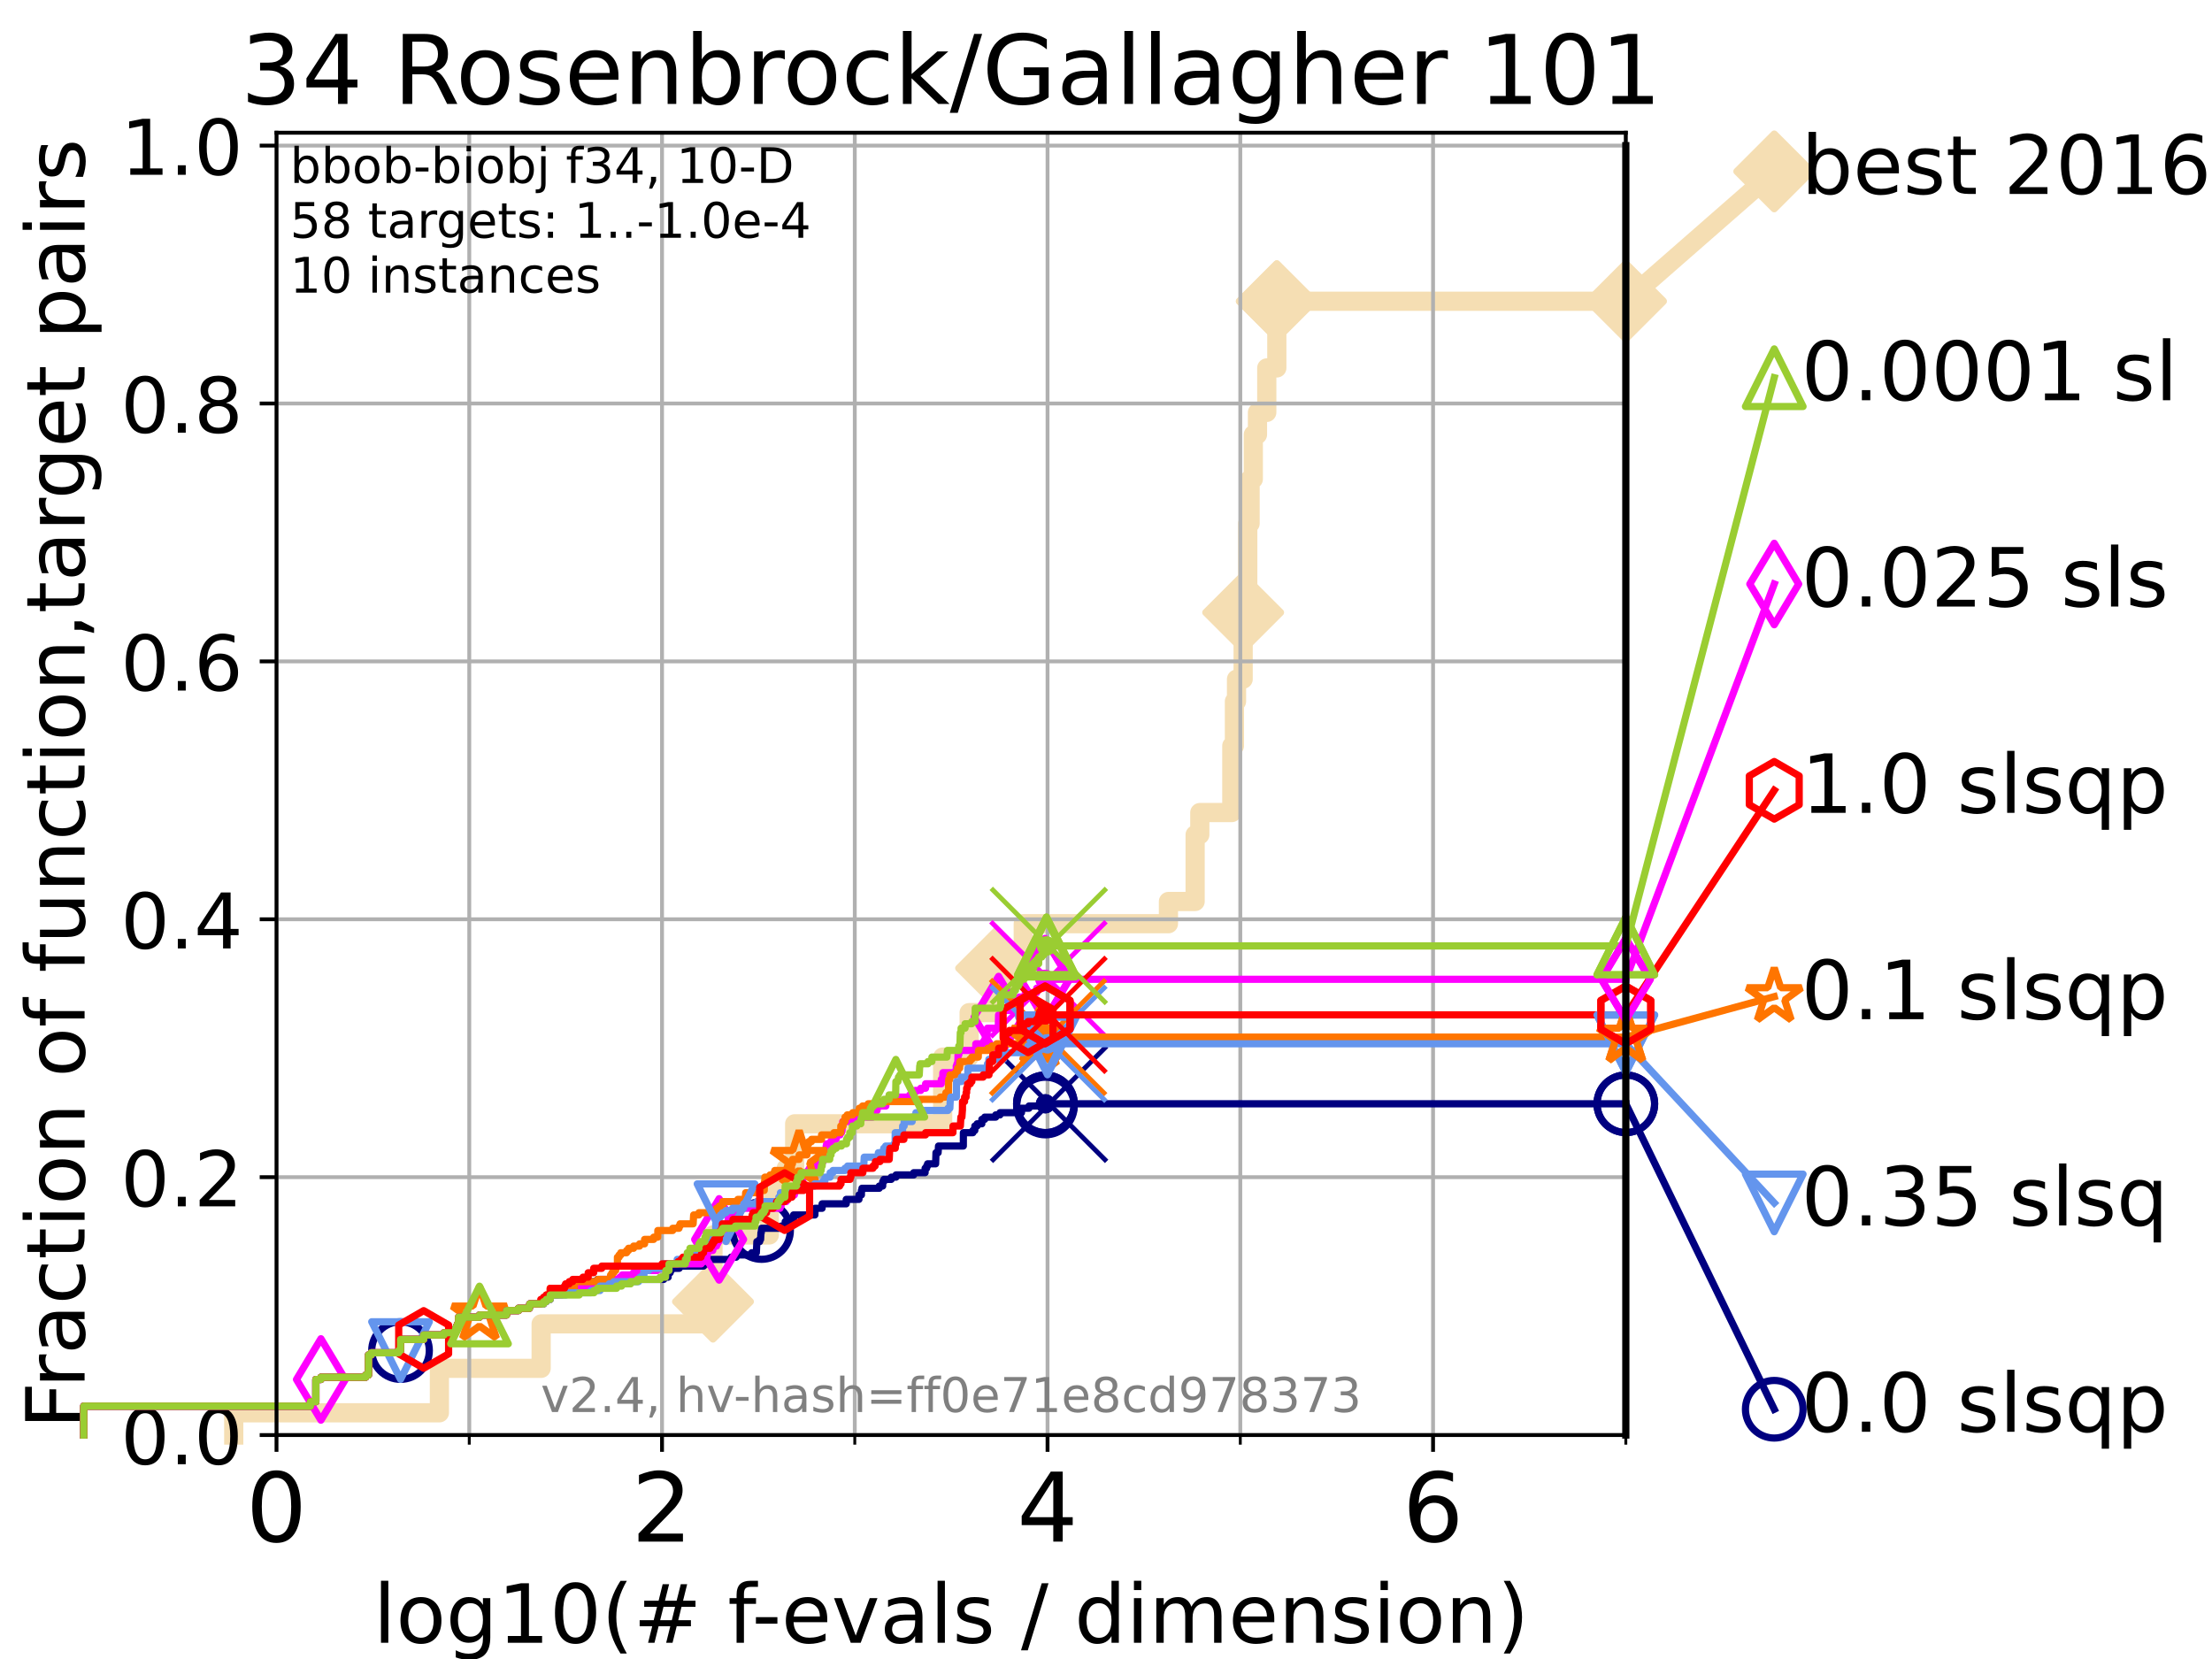 <?xml version="1.0" encoding="utf-8" standalone="no"?>
<!DOCTYPE svg PUBLIC "-//W3C//DTD SVG 1.1//EN"
  "http://www.w3.org/Graphics/SVG/1.1/DTD/svg11.dtd">
<!-- Created with matplotlib (https://matplotlib.org/) -->
<svg height="345.6pt" version="1.1" viewBox="0 0 460.8 345.6" width="460.8pt" xmlns="http://www.w3.org/2000/svg" xmlns:xlink="http://www.w3.org/1999/xlink">
 <defs>
  <style type="text/css">*{stroke-linecap:butt;stroke-linejoin:round;}</style>
 </defs>
 <g id="figure_1">
  <g id="patch_1">
   <path d="M 0 345.6 
L 460.8 345.6 
L 460.8 0 
L 0 0 
z
" style="fill:#ffffff;"/>
  </g>
  <g id="axes_1">
   <g id="patch_2">
    <path d="M 57.6 298.944 
L 338.688 298.944 
L 338.688 27.648 
L 57.6 27.648 
z
" style="fill:#ffffff;"/>
   </g>
   <g id="line2d_1">
    <path d="M 48.692 298.944 
L 48.692 294.313 
L 91.535 294.313 
L 91.535 285.05 
L 112.73 285.05 
L 112.73 275.788 
L 146.686 275.788 
L 146.686 271.157 
L 148.526 271.157 
L 148.526 257.263 
L 160.259 257.263 
L 160.259 248.001 
L 163.781 248.001 
L 163.781 243.37 
L 165.544 243.37 
L 165.544 234.107 
L 196.372 234.107 
L 196.372 220.214 
L 201.887 220.214 
L 201.887 210.951 
L 207.502 210.951 
L 207.502 201.689 
L 213.164 201.689 
L 213.164 192.426 
L 243.41 192.426 
L 243.41 187.795 
L 248.968 187.795 
L 248.968 173.901 
L 249.942 173.901 
L 249.942 169.27 
L 256.606 169.27 
L 256.606 155.377 
L 257.152 155.377 
L 257.152 146.114 
L 257.588 146.114 
L 257.588 141.483 
L 258.972 141.483 
L 258.972 127.589 
L 259.461 127.589 
L 259.461 122.958 
L 259.93 122.958 
L 259.93 109.065 
L 260.415 109.065 
L 260.415 99.802 
L 261.087 99.802 
L 261.087 90.54 
L 261.955 90.54 
L 261.955 85.909 
L 263.892 85.909 
L 263.892 76.646 
L 265.985 76.646 
L 265.985 62.753 
L 338.688 62.753 
" style="fill:none;stroke:#f5deb3;stroke-linecap:square;stroke-width:4;"/>
   </g>
   <g id="line2d_2">
    <defs>
     <path d="M 0 7.778 
L 7.778 0 
L 0 -7.778 
L -7.778 0 
z
" id="mf22a1bb3ee" style="stroke:#f5deb3;stroke-linejoin:miter;stroke-width:1.5;"/>
    </defs>
    <g>
     <use style="fill:#f5deb3;stroke:#f5deb3;stroke-linejoin:miter;stroke-width:1.5;" x="148.526" xlink:href="#mf22a1bb3ee" y="271.157"/>
     <use style="fill:#f5deb3;stroke:#f5deb3;stroke-linejoin:miter;stroke-width:1.5;" x="207.502" xlink:href="#mf22a1bb3ee" y="201.689"/>
     <use style="fill:#f5deb3;stroke:#f5deb3;stroke-linejoin:miter;stroke-width:1.5;" x="258.972" xlink:href="#mf22a1bb3ee" y="127.589"/>
     <use style="fill:#f5deb3;stroke:#f5deb3;stroke-linejoin:miter;stroke-width:1.5;" x="265.985" xlink:href="#mf22a1bb3ee" y="62.753"/>
     <use style="fill:#f5deb3;stroke:#f5deb3;stroke-linejoin:miter;stroke-width:1.5;" x="265.985" xlink:href="#mf22a1bb3ee" y="62.753"/>
     <use style="fill:#f5deb3;stroke:#f5deb3;stroke-linejoin:miter;stroke-width:1.5;" x="338.688" xlink:href="#mf22a1bb3ee" y="62.753"/>
    </g>
   </g>
   <g id="line2d_3">
    <path style="fill:none;stroke:#f5deb3;stroke-linecap:square;stroke-width:4;"/>
    <g/>
   </g>
   <g id="line2d_4">
    <path d="M 338.688 62.753 
L 369.608 35.706 
" style="fill:none;stroke:#f5deb3;stroke-linecap:square;stroke-width:4;"/>
    <g>
     <use style="fill:#f5deb3;stroke:#f5deb3;stroke-linejoin:miter;stroke-width:1.5;" x="338.688" xlink:href="#mf22a1bb3ee" y="62.753"/>
     <use style="fill:#f5deb3;stroke:#f5deb3;stroke-linejoin:miter;stroke-width:1.5;" x="369.608" xlink:href="#mf22a1bb3ee" y="35.706"/>
    </g>
   </g>
   <g id="matplotlib.axis_1">
    <g id="xtick_1">
     <g id="line2d_5">
      <path clip-path="url(#pf7e817022f)" d="M 57.6 298.944 
L 57.6 27.648 
" style="fill:none;stroke:#b0b0b0;stroke-linecap:square;stroke-width:0.8;"/>
     </g>
     <g id="line2d_6">
      <defs>
       <path d="M 0 0 
L 0 3.5 
" id="m4e351292fe" style="stroke:#000000;stroke-width:0.8;"/>
      </defs>
      <g>
       <use style="stroke:#000000;stroke-width:0.8;" x="57.6" xlink:href="#m4e351292fe" y="298.944"/>
      </g>
     </g>
     <g id="text_1">
      <!-- 0 -->
      <g transform="translate(51.237 321.141)scale(0.2 -0.2)">
       <defs>
        <path d="M 31.781 66.406 
Q 24.172 66.406 20.328 58.906 
Q 16.5 51.422 16.5 36.375 
Q 16.5 21.391 20.328 13.891 
Q 24.172 6.391 31.781 6.391 
Q 39.453 6.391 43.281 13.891 
Q 47.125 21.391 47.125 36.375 
Q 47.125 51.422 43.281 58.906 
Q 39.453 66.406 31.781 66.406 
z
M 31.781 74.219 
Q 44.047 74.219 50.516 64.516 
Q 56.984 54.828 56.984 36.375 
Q 56.984 17.969 50.516 8.266 
Q 44.047 -1.422 31.781 -1.422 
Q 19.531 -1.422 13.062 8.266 
Q 6.594 17.969 6.594 36.375 
Q 6.594 54.828 13.062 64.516 
Q 19.531 74.219 31.781 74.219 
z
" id="DejaVuSans-48"/>
       </defs>
       <use xlink:href="#DejaVuSans-48"/>
      </g>
     </g>
    </g>
    <g id="xtick_2">
     <g id="line2d_7">
      <path clip-path="url(#pf7e817022f)" d="M 137.911 298.944 
L 137.911 27.648 
" style="fill:none;stroke:#b0b0b0;stroke-linecap:square;stroke-width:0.8;"/>
     </g>
     <g id="line2d_8">
      <g>
       <use style="stroke:#000000;stroke-width:0.8;" x="137.911" xlink:href="#m4e351292fe" y="298.944"/>
      </g>
     </g>
     <g id="text_2">
      <!-- 2 -->
      <g transform="translate(131.548 321.141)scale(0.2 -0.2)">
       <defs>
        <path d="M 19.188 8.297 
L 53.609 8.297 
L 53.609 0 
L 7.328 0 
L 7.328 8.297 
Q 12.938 14.109 22.625 23.891 
Q 32.328 33.688 34.812 36.531 
Q 39.547 41.844 41.422 45.531 
Q 43.312 49.219 43.312 52.781 
Q 43.312 58.594 39.234 62.25 
Q 35.156 65.922 28.609 65.922 
Q 23.969 65.922 18.812 64.312 
Q 13.672 62.703 7.812 59.422 
L 7.812 69.391 
Q 13.766 71.781 18.938 73 
Q 24.125 74.219 28.422 74.219 
Q 39.75 74.219 46.484 68.547 
Q 53.219 62.891 53.219 53.422 
Q 53.219 48.922 51.531 44.891 
Q 49.859 40.875 45.406 35.406 
Q 44.188 33.984 37.641 27.219 
Q 31.109 20.453 19.188 8.297 
z
" id="DejaVuSans-50"/>
       </defs>
       <use xlink:href="#DejaVuSans-50"/>
      </g>
     </g>
    </g>
    <g id="xtick_3">
     <g id="line2d_9">
      <path clip-path="url(#pf7e817022f)" d="M 218.222 298.944 
L 218.222 27.648 
" style="fill:none;stroke:#b0b0b0;stroke-linecap:square;stroke-width:0.8;"/>
     </g>
     <g id="line2d_10">
      <g>
       <use style="stroke:#000000;stroke-width:0.8;" x="218.222" xlink:href="#m4e351292fe" y="298.944"/>
      </g>
     </g>
     <g id="text_3">
      <!-- 4 -->
      <g transform="translate(211.859 321.141)scale(0.2 -0.2)">
       <defs>
        <path d="M 37.797 64.312 
L 12.891 25.391 
L 37.797 25.391 
z
M 35.203 72.906 
L 47.609 72.906 
L 47.609 25.391 
L 58.016 25.391 
L 58.016 17.188 
L 47.609 17.188 
L 47.609 0 
L 37.797 0 
L 37.797 17.188 
L 4.891 17.188 
L 4.891 26.703 
z
" id="DejaVuSans-52"/>
       </defs>
       <use xlink:href="#DejaVuSans-52"/>
      </g>
     </g>
    </g>
    <g id="xtick_4">
     <g id="line2d_11">
      <path clip-path="url(#pf7e817022f)" d="M 298.533 298.944 
L 298.533 27.648 
" style="fill:none;stroke:#b0b0b0;stroke-linecap:square;stroke-width:0.8;"/>
     </g>
     <g id="line2d_12">
      <g>
       <use style="stroke:#000000;stroke-width:0.8;" x="298.533" xlink:href="#m4e351292fe" y="298.944"/>
      </g>
     </g>
     <g id="text_4">
      <!-- 6 -->
      <g transform="translate(292.17 321.141)scale(0.2 -0.2)">
       <defs>
        <path d="M 33.016 40.375 
Q 26.375 40.375 22.484 35.828 
Q 18.609 31.297 18.609 23.391 
Q 18.609 15.531 22.484 10.953 
Q 26.375 6.391 33.016 6.391 
Q 39.656 6.391 43.531 10.953 
Q 47.406 15.531 47.406 23.391 
Q 47.406 31.297 43.531 35.828 
Q 39.656 40.375 33.016 40.375 
z
M 52.594 71.297 
L 52.594 62.312 
Q 48.875 64.062 45.094 64.984 
Q 41.312 65.922 37.594 65.922 
Q 27.828 65.922 22.672 59.328 
Q 17.531 52.734 16.797 39.406 
Q 19.672 43.656 24.016 45.922 
Q 28.375 48.188 33.594 48.188 
Q 44.578 48.188 50.953 41.516 
Q 57.328 34.859 57.328 23.391 
Q 57.328 12.156 50.688 5.359 
Q 44.047 -1.422 33.016 -1.422 
Q 20.359 -1.422 13.672 8.266 
Q 6.984 17.969 6.984 36.375 
Q 6.984 53.656 15.188 63.938 
Q 23.391 74.219 37.203 74.219 
Q 40.922 74.219 44.703 73.484 
Q 48.484 72.75 52.594 71.297 
z
" id="DejaVuSans-54"/>
       </defs>
       <use xlink:href="#DejaVuSans-54"/>
      </g>
     </g>
    </g>
    <g id="xtick_5">
     <g id="line2d_13">
      <path clip-path="url(#pf7e817022f)" d="M 97.755 298.944 
L 97.755 27.648 
" style="fill:none;stroke:#b0b0b0;stroke-linecap:square;stroke-width:0.8;"/>
     </g>
     <g id="line2d_14">
      <defs>
       <path d="M 0 0 
L 0 2 
" id="m85ed848f34" style="stroke:#000000;stroke-width:0.6;"/>
      </defs>
      <g>
       <use style="stroke:#000000;stroke-width:0.6;" x="97.755" xlink:href="#m85ed848f34" y="298.944"/>
      </g>
     </g>
    </g>
    <g id="xtick_6">
     <g id="line2d_15">
      <path clip-path="url(#pf7e817022f)" d="M 178.066 298.944 
L 178.066 27.648 
" style="fill:none;stroke:#b0b0b0;stroke-linecap:square;stroke-width:0.8;"/>
     </g>
     <g id="line2d_16">
      <g>
       <use style="stroke:#000000;stroke-width:0.6;" x="178.066" xlink:href="#m85ed848f34" y="298.944"/>
      </g>
     </g>
    </g>
    <g id="xtick_7">
     <g id="line2d_17">
      <path clip-path="url(#pf7e817022f)" d="M 258.377 298.944 
L 258.377 27.648 
" style="fill:none;stroke:#b0b0b0;stroke-linecap:square;stroke-width:0.8;"/>
     </g>
     <g id="line2d_18">
      <g>
       <use style="stroke:#000000;stroke-width:0.6;" x="258.377" xlink:href="#m85ed848f34" y="298.944"/>
      </g>
     </g>
    </g>
    <g id="xtick_8">
     <g id="line2d_19">
      <path clip-path="url(#pf7e817022f)" d="M 338.688 298.944 
L 338.688 27.648 
" style="fill:none;stroke:#b0b0b0;stroke-linecap:square;stroke-width:0.8;"/>
     </g>
     <g id="line2d_20">
      <g>
       <use style="stroke:#000000;stroke-width:0.6;" x="338.688" xlink:href="#m85ed848f34" y="298.944"/>
      </g>
     </g>
    </g>
    <g id="text_5">
     <!-- log10(# f-evals / dimension) -->
     <g transform="translate(77.764 342.218)scale(0.17 -0.17)">
      <defs>
       <path d="M 9.422 75.984 
L 18.406 75.984 
L 18.406 0 
L 9.422 0 
z
" id="DejaVuSans-108"/>
       <path d="M 30.609 48.391 
Q 23.391 48.391 19.188 42.75 
Q 14.984 37.109 14.984 27.297 
Q 14.984 17.484 19.156 11.844 
Q 23.344 6.203 30.609 6.203 
Q 37.797 6.203 41.984 11.859 
Q 46.188 17.531 46.188 27.297 
Q 46.188 37.016 41.984 42.703 
Q 37.797 48.391 30.609 48.391 
z
M 30.609 56 
Q 42.328 56 49.016 48.375 
Q 55.719 40.766 55.719 27.297 
Q 55.719 13.875 49.016 6.219 
Q 42.328 -1.422 30.609 -1.422 
Q 18.844 -1.422 12.172 6.219 
Q 5.516 13.875 5.516 27.297 
Q 5.516 40.766 12.172 48.375 
Q 18.844 56 30.609 56 
z
" id="DejaVuSans-111"/>
       <path d="M 45.406 27.984 
Q 45.406 37.75 41.375 43.109 
Q 37.359 48.484 30.078 48.484 
Q 22.859 48.484 18.828 43.109 
Q 14.797 37.75 14.797 27.984 
Q 14.797 18.266 18.828 12.891 
Q 22.859 7.516 30.078 7.516 
Q 37.359 7.516 41.375 12.891 
Q 45.406 18.266 45.406 27.984 
z
M 54.391 6.781 
Q 54.391 -7.172 48.188 -13.984 
Q 42 -20.797 29.203 -20.797 
Q 24.469 -20.797 20.266 -20.094 
Q 16.062 -19.391 12.109 -17.922 
L 12.109 -9.188 
Q 16.062 -11.328 19.922 -12.344 
Q 23.781 -13.375 27.781 -13.375 
Q 36.625 -13.375 41.016 -8.766 
Q 45.406 -4.156 45.406 5.172 
L 45.406 9.625 
Q 42.625 4.781 38.281 2.391 
Q 33.938 0 27.875 0 
Q 17.828 0 11.672 7.656 
Q 5.516 15.328 5.516 27.984 
Q 5.516 40.672 11.672 48.328 
Q 17.828 56 27.875 56 
Q 33.938 56 38.281 53.609 
Q 42.625 51.219 45.406 46.391 
L 45.406 54.688 
L 54.391 54.688 
z
" id="DejaVuSans-103"/>
       <path d="M 12.406 8.297 
L 28.516 8.297 
L 28.516 63.922 
L 10.984 60.406 
L 10.984 69.391 
L 28.422 72.906 
L 38.281 72.906 
L 38.281 8.297 
L 54.391 8.297 
L 54.391 0 
L 12.406 0 
z
" id="DejaVuSans-49"/>
       <path d="M 31 75.875 
Q 24.469 64.656 21.281 53.656 
Q 18.109 42.672 18.109 31.391 
Q 18.109 20.125 21.312 9.062 
Q 24.516 -2 31 -13.188 
L 23.188 -13.188 
Q 15.875 -1.703 12.234 9.375 
Q 8.594 20.453 8.594 31.391 
Q 8.594 42.281 12.203 53.312 
Q 15.828 64.359 23.188 75.875 
z
" id="DejaVuSans-40"/>
       <path d="M 51.125 44 
L 36.922 44 
L 32.812 27.688 
L 47.125 27.688 
z
M 43.797 71.781 
L 38.719 51.516 
L 52.984 51.516 
L 58.109 71.781 
L 65.922 71.781 
L 60.891 51.516 
L 76.125 51.516 
L 76.125 44 
L 58.984 44 
L 54.984 27.688 
L 70.516 27.688 
L 70.516 20.219 
L 53.078 20.219 
L 48 0 
L 40.188 0 
L 45.219 20.219 
L 30.906 20.219 
L 25.875 0 
L 18.016 0 
L 23.094 20.219 
L 7.719 20.219 
L 7.719 27.688 
L 24.906 27.688 
L 29 44 
L 13.281 44 
L 13.281 51.516 
L 30.906 51.516 
L 35.891 71.781 
z
" id="DejaVuSans-35"/>
       <path id="DejaVuSans-32"/>
       <path d="M 37.109 75.984 
L 37.109 68.5 
L 28.516 68.5 
Q 23.688 68.5 21.797 66.547 
Q 19.922 64.594 19.922 59.516 
L 19.922 54.688 
L 34.719 54.688 
L 34.719 47.703 
L 19.922 47.703 
L 19.922 0 
L 10.891 0 
L 10.891 47.703 
L 2.297 47.703 
L 2.297 54.688 
L 10.891 54.688 
L 10.891 58.5 
Q 10.891 67.625 15.141 71.797 
Q 19.391 75.984 28.609 75.984 
z
" id="DejaVuSans-102"/>
       <path d="M 4.891 31.391 
L 31.203 31.391 
L 31.203 23.391 
L 4.891 23.391 
z
" id="DejaVuSans-45"/>
       <path d="M 56.203 29.594 
L 56.203 25.203 
L 14.891 25.203 
Q 15.484 15.922 20.484 11.062 
Q 25.484 6.203 34.422 6.203 
Q 39.594 6.203 44.453 7.469 
Q 49.312 8.734 54.109 11.281 
L 54.109 2.781 
Q 49.266 0.734 44.188 -0.344 
Q 39.109 -1.422 33.891 -1.422 
Q 20.797 -1.422 13.156 6.188 
Q 5.516 13.812 5.516 26.812 
Q 5.516 40.234 12.766 48.109 
Q 20.016 56 32.328 56 
Q 43.359 56 49.781 48.891 
Q 56.203 41.797 56.203 29.594 
z
M 47.219 32.234 
Q 47.125 39.594 43.094 43.984 
Q 39.062 48.391 32.422 48.391 
Q 24.906 48.391 20.391 44.141 
Q 15.875 39.891 15.188 32.172 
z
" id="DejaVuSans-101"/>
       <path d="M 2.984 54.688 
L 12.5 54.688 
L 29.594 8.797 
L 46.688 54.688 
L 56.203 54.688 
L 35.688 0 
L 23.484 0 
z
" id="DejaVuSans-118"/>
       <path d="M 34.281 27.484 
Q 23.391 27.484 19.188 25 
Q 14.984 22.516 14.984 16.5 
Q 14.984 11.719 18.141 8.906 
Q 21.297 6.109 26.703 6.109 
Q 34.188 6.109 38.703 11.406 
Q 43.219 16.703 43.219 25.484 
L 43.219 27.484 
z
M 52.203 31.203 
L 52.203 0 
L 43.219 0 
L 43.219 8.297 
Q 40.141 3.328 35.547 0.953 
Q 30.953 -1.422 24.312 -1.422 
Q 15.922 -1.422 10.953 3.297 
Q 6 8.016 6 15.922 
Q 6 25.141 12.172 29.828 
Q 18.359 34.516 30.609 34.516 
L 43.219 34.516 
L 43.219 35.406 
Q 43.219 41.609 39.141 45 
Q 35.062 48.391 27.688 48.391 
Q 23 48.391 18.547 47.266 
Q 14.109 46.141 10.016 43.891 
L 10.016 52.203 
Q 14.938 54.109 19.578 55.047 
Q 24.219 56 28.609 56 
Q 40.484 56 46.344 49.844 
Q 52.203 43.703 52.203 31.203 
z
" id="DejaVuSans-97"/>
       <path d="M 44.281 53.078 
L 44.281 44.578 
Q 40.484 46.531 36.375 47.5 
Q 32.281 48.484 27.875 48.484 
Q 21.188 48.484 17.844 46.438 
Q 14.5 44.391 14.5 40.281 
Q 14.5 37.156 16.891 35.375 
Q 19.281 33.594 26.516 31.984 
L 29.594 31.297 
Q 39.156 29.25 43.188 25.516 
Q 47.219 21.781 47.219 15.094 
Q 47.219 7.469 41.188 3.016 
Q 35.156 -1.422 24.609 -1.422 
Q 20.219 -1.422 15.453 -0.562 
Q 10.688 0.297 5.422 2 
L 5.422 11.281 
Q 10.406 8.688 15.234 7.391 
Q 20.062 6.109 24.812 6.109 
Q 31.156 6.109 34.562 8.281 
Q 37.984 10.453 37.984 14.406 
Q 37.984 18.062 35.516 20.016 
Q 33.062 21.969 24.703 23.781 
L 21.578 24.516 
Q 13.234 26.266 9.516 29.906 
Q 5.812 33.547 5.812 39.891 
Q 5.812 47.609 11.281 51.797 
Q 16.75 56 26.812 56 
Q 31.781 56 36.172 55.266 
Q 40.578 54.547 44.281 53.078 
z
" id="DejaVuSans-115"/>
       <path d="M 25.391 72.906 
L 33.688 72.906 
L 8.297 -9.281 
L 0 -9.281 
z
" id="DejaVuSans-47"/>
       <path d="M 45.406 46.391 
L 45.406 75.984 
L 54.391 75.984 
L 54.391 0 
L 45.406 0 
L 45.406 8.203 
Q 42.578 3.328 38.25 0.953 
Q 33.938 -1.422 27.875 -1.422 
Q 17.969 -1.422 11.734 6.484 
Q 5.516 14.406 5.516 27.297 
Q 5.516 40.188 11.734 48.094 
Q 17.969 56 27.875 56 
Q 33.938 56 38.25 53.625 
Q 42.578 51.266 45.406 46.391 
z
M 14.797 27.297 
Q 14.797 17.391 18.875 11.75 
Q 22.953 6.109 30.078 6.109 
Q 37.203 6.109 41.297 11.75 
Q 45.406 17.391 45.406 27.297 
Q 45.406 37.203 41.297 42.844 
Q 37.203 48.484 30.078 48.484 
Q 22.953 48.484 18.875 42.844 
Q 14.797 37.203 14.797 27.297 
z
" id="DejaVuSans-100"/>
       <path d="M 9.422 54.688 
L 18.406 54.688 
L 18.406 0 
L 9.422 0 
z
M 9.422 75.984 
L 18.406 75.984 
L 18.406 64.594 
L 9.422 64.594 
z
" id="DejaVuSans-105"/>
       <path d="M 52 44.188 
Q 55.375 50.25 60.062 53.125 
Q 64.75 56 71.094 56 
Q 79.641 56 84.281 50.016 
Q 88.922 44.047 88.922 33.016 
L 88.922 0 
L 79.891 0 
L 79.891 32.719 
Q 79.891 40.578 77.094 44.375 
Q 74.312 48.188 68.609 48.188 
Q 61.625 48.188 57.562 43.547 
Q 53.516 38.922 53.516 30.906 
L 53.516 0 
L 44.484 0 
L 44.484 32.719 
Q 44.484 40.625 41.703 44.406 
Q 38.922 48.188 33.109 48.188 
Q 26.219 48.188 22.156 43.531 
Q 18.109 38.875 18.109 30.906 
L 18.109 0 
L 9.078 0 
L 9.078 54.688 
L 18.109 54.688 
L 18.109 46.188 
Q 21.188 51.219 25.484 53.609 
Q 29.781 56 35.688 56 
Q 41.656 56 45.828 52.969 
Q 50 49.953 52 44.188 
z
" id="DejaVuSans-109"/>
       <path d="M 54.891 33.016 
L 54.891 0 
L 45.906 0 
L 45.906 32.719 
Q 45.906 40.484 42.875 44.328 
Q 39.844 48.188 33.797 48.188 
Q 26.516 48.188 22.312 43.547 
Q 18.109 38.922 18.109 30.906 
L 18.109 0 
L 9.078 0 
L 9.078 54.688 
L 18.109 54.688 
L 18.109 46.188 
Q 21.344 51.125 25.703 53.562 
Q 30.078 56 35.797 56 
Q 45.219 56 50.047 50.172 
Q 54.891 44.344 54.891 33.016 
z
" id="DejaVuSans-110"/>
       <path d="M 8.016 75.875 
L 15.828 75.875 
Q 23.141 64.359 26.781 53.312 
Q 30.422 42.281 30.422 31.391 
Q 30.422 20.453 26.781 9.375 
Q 23.141 -1.703 15.828 -13.188 
L 8.016 -13.188 
Q 14.5 -2 17.703 9.062 
Q 20.906 20.125 20.906 31.391 
Q 20.906 42.672 17.703 53.656 
Q 14.5 64.656 8.016 75.875 
z
" id="DejaVuSans-41"/>
      </defs>
      <use xlink:href="#DejaVuSans-108"/>
      <use x="27.783" xlink:href="#DejaVuSans-111"/>
      <use x="88.965" xlink:href="#DejaVuSans-103"/>
      <use x="152.441" xlink:href="#DejaVuSans-49"/>
      <use x="216.064" xlink:href="#DejaVuSans-48"/>
      <use x="279.688" xlink:href="#DejaVuSans-40"/>
      <use x="318.701" xlink:href="#DejaVuSans-35"/>
      <use x="402.49" xlink:href="#DejaVuSans-32"/>
      <use x="434.277" xlink:href="#DejaVuSans-102"/>
      <use x="463.982" xlink:href="#DejaVuSans-45"/>
      <use x="500.066" xlink:href="#DejaVuSans-101"/>
      <use x="561.59" xlink:href="#DejaVuSans-118"/>
      <use x="620.77" xlink:href="#DejaVuSans-97"/>
      <use x="682.049" xlink:href="#DejaVuSans-108"/>
      <use x="709.832" xlink:href="#DejaVuSans-115"/>
      <use x="761.932" xlink:href="#DejaVuSans-32"/>
      <use x="793.719" xlink:href="#DejaVuSans-47"/>
      <use x="827.41" xlink:href="#DejaVuSans-32"/>
      <use x="859.197" xlink:href="#DejaVuSans-100"/>
      <use x="922.674" xlink:href="#DejaVuSans-105"/>
      <use x="950.457" xlink:href="#DejaVuSans-109"/>
      <use x="1047.869" xlink:href="#DejaVuSans-101"/>
      <use x="1109.393" xlink:href="#DejaVuSans-110"/>
      <use x="1172.771" xlink:href="#DejaVuSans-115"/>
      <use x="1224.871" xlink:href="#DejaVuSans-105"/>
      <use x="1252.654" xlink:href="#DejaVuSans-111"/>
      <use x="1313.836" xlink:href="#DejaVuSans-110"/>
      <use x="1377.215" xlink:href="#DejaVuSans-41"/>
     </g>
    </g>
   </g>
   <g id="matplotlib.axis_2">
    <g id="ytick_1">
     <g id="line2d_21">
      <path clip-path="url(#pf7e817022f)" d="M 57.6 298.944 
L 338.688 298.944 
" style="fill:none;stroke:#b0b0b0;stroke-linecap:square;stroke-width:0.8;"/>
     </g>
     <g id="line2d_22">
      <defs>
       <path d="M 0 0 
L -3.5 0 
" id="m8ba7588aeb" style="stroke:#000000;stroke-width:0.8;"/>
      </defs>
      <g>
       <use style="stroke:#000000;stroke-width:0.8;" x="57.6" xlink:href="#m8ba7588aeb" y="298.944"/>
      </g>
     </g>
     <g id="text_6">
      <!-- 0.0 -->
      <g transform="translate(25.155 305.023)scale(0.16 -0.16)">
       <defs>
        <path d="M 10.688 12.406 
L 21 12.406 
L 21 0 
L 10.688 0 
z
" id="DejaVuSans-46"/>
       </defs>
       <use xlink:href="#DejaVuSans-48"/>
       <use x="63.623" xlink:href="#DejaVuSans-46"/>
       <use x="95.41" xlink:href="#DejaVuSans-48"/>
      </g>
     </g>
    </g>
    <g id="ytick_2">
     <g id="line2d_23">
      <path clip-path="url(#pf7e817022f)" d="M 57.6 245.222 
L 338.688 245.222 
" style="fill:none;stroke:#b0b0b0;stroke-linecap:square;stroke-width:0.8;"/>
     </g>
     <g id="line2d_24">
      <g>
       <use style="stroke:#000000;stroke-width:0.8;" x="57.6" xlink:href="#m8ba7588aeb" y="245.222"/>
      </g>
     </g>
     <g id="text_7">
      <!-- 0.2 -->
      <g transform="translate(25.155 251.301)scale(0.16 -0.16)">
       <use xlink:href="#DejaVuSans-48"/>
       <use x="63.623" xlink:href="#DejaVuSans-46"/>
       <use x="95.41" xlink:href="#DejaVuSans-50"/>
      </g>
     </g>
    </g>
    <g id="ytick_3">
     <g id="line2d_25">
      <path clip-path="url(#pf7e817022f)" d="M 57.6 191.5 
L 338.688 191.5 
" style="fill:none;stroke:#b0b0b0;stroke-linecap:square;stroke-width:0.8;"/>
     </g>
     <g id="line2d_26">
      <g>
       <use style="stroke:#000000;stroke-width:0.8;" x="57.6" xlink:href="#m8ba7588aeb" y="191.5"/>
      </g>
     </g>
     <g id="text_8">
      <!-- 0.4 -->
      <g transform="translate(25.155 197.579)scale(0.16 -0.16)">
       <use xlink:href="#DejaVuSans-48"/>
       <use x="63.623" xlink:href="#DejaVuSans-46"/>
       <use x="95.41" xlink:href="#DejaVuSans-52"/>
      </g>
     </g>
    </g>
    <g id="ytick_4">
     <g id="line2d_27">
      <path clip-path="url(#pf7e817022f)" d="M 57.6 137.778 
L 338.688 137.778 
" style="fill:none;stroke:#b0b0b0;stroke-linecap:square;stroke-width:0.8;"/>
     </g>
     <g id="line2d_28">
      <g>
       <use style="stroke:#000000;stroke-width:0.8;" x="57.6" xlink:href="#m8ba7588aeb" y="137.778"/>
      </g>
     </g>
     <g id="text_9">
      <!-- 0.6 -->
      <g transform="translate(25.155 143.857)scale(0.16 -0.16)">
       <use xlink:href="#DejaVuSans-48"/>
       <use x="63.623" xlink:href="#DejaVuSans-46"/>
       <use x="95.41" xlink:href="#DejaVuSans-54"/>
      </g>
     </g>
    </g>
    <g id="ytick_5">
     <g id="line2d_29">
      <path clip-path="url(#pf7e817022f)" d="M 57.6 84.056 
L 338.688 84.056 
" style="fill:none;stroke:#b0b0b0;stroke-linecap:square;stroke-width:0.8;"/>
     </g>
     <g id="line2d_30">
      <g>
       <use style="stroke:#000000;stroke-width:0.8;" x="57.6" xlink:href="#m8ba7588aeb" y="84.056"/>
      </g>
     </g>
     <g id="text_10">
      <!-- 0.8 -->
      <g transform="translate(25.155 90.135)scale(0.16 -0.16)">
       <defs>
        <path d="M 31.781 34.625 
Q 24.75 34.625 20.719 30.859 
Q 16.703 27.094 16.703 20.516 
Q 16.703 13.922 20.719 10.156 
Q 24.75 6.391 31.781 6.391 
Q 38.812 6.391 42.859 10.172 
Q 46.922 13.969 46.922 20.516 
Q 46.922 27.094 42.891 30.859 
Q 38.875 34.625 31.781 34.625 
z
M 21.922 38.812 
Q 15.578 40.375 12.031 44.719 
Q 8.5 49.078 8.5 55.328 
Q 8.5 64.062 14.719 69.141 
Q 20.953 74.219 31.781 74.219 
Q 42.672 74.219 48.875 69.141 
Q 55.078 64.062 55.078 55.328 
Q 55.078 49.078 51.531 44.719 
Q 48 40.375 41.703 38.812 
Q 48.828 37.156 52.797 32.312 
Q 56.781 27.484 56.781 20.516 
Q 56.781 9.906 50.312 4.234 
Q 43.844 -1.422 31.781 -1.422 
Q 19.734 -1.422 13.25 4.234 
Q 6.781 9.906 6.781 20.516 
Q 6.781 27.484 10.781 32.312 
Q 14.797 37.156 21.922 38.812 
z
M 18.312 54.391 
Q 18.312 48.734 21.844 45.562 
Q 25.391 42.391 31.781 42.391 
Q 38.141 42.391 41.719 45.562 
Q 45.312 48.734 45.312 54.391 
Q 45.312 60.062 41.719 63.234 
Q 38.141 66.406 31.781 66.406 
Q 25.391 66.406 21.844 63.234 
Q 18.312 60.062 18.312 54.391 
z
" id="DejaVuSans-56"/>
       </defs>
       <use xlink:href="#DejaVuSans-48"/>
       <use x="63.623" xlink:href="#DejaVuSans-46"/>
       <use x="95.41" xlink:href="#DejaVuSans-56"/>
      </g>
     </g>
    </g>
    <g id="ytick_6">
     <g id="line2d_31">
      <path clip-path="url(#pf7e817022f)" d="M 57.6 30.334 
L 338.688 30.334 
" style="fill:none;stroke:#b0b0b0;stroke-linecap:square;stroke-width:0.8;"/>
     </g>
     <g id="line2d_32">
      <g>
       <use style="stroke:#000000;stroke-width:0.8;" x="57.6" xlink:href="#m8ba7588aeb" y="30.334"/>
      </g>
     </g>
     <g id="text_11">
      <!-- 1.0 -->
      <g transform="translate(25.155 36.413)scale(0.16 -0.16)">
       <use xlink:href="#DejaVuSans-49"/>
       <use x="63.623" xlink:href="#DejaVuSans-46"/>
       <use x="95.41" xlink:href="#DejaVuSans-48"/>
      </g>
     </g>
    </g>
    <g id="text_12">
     <!-- Fraction of function,target pairs -->
     <g transform="translate(17.62 297.681)rotate(-90)scale(0.17 -0.17)">
      <defs>
       <path d="M 9.812 72.906 
L 51.703 72.906 
L 51.703 64.594 
L 19.672 64.594 
L 19.672 43.109 
L 48.578 43.109 
L 48.578 34.812 
L 19.672 34.812 
L 19.672 0 
L 9.812 0 
z
" id="DejaVuSans-70"/>
       <path d="M 41.109 46.297 
Q 39.594 47.172 37.812 47.578 
Q 36.031 48 33.891 48 
Q 26.266 48 22.188 43.047 
Q 18.109 38.094 18.109 28.812 
L 18.109 0 
L 9.078 0 
L 9.078 54.688 
L 18.109 54.688 
L 18.109 46.188 
Q 20.953 51.172 25.484 53.578 
Q 30.031 56 36.531 56 
Q 37.453 56 38.578 55.875 
Q 39.703 55.766 41.062 55.516 
z
" id="DejaVuSans-114"/>
       <path d="M 48.781 52.594 
L 48.781 44.188 
Q 44.969 46.297 41.141 47.344 
Q 37.312 48.391 33.406 48.391 
Q 24.656 48.391 19.812 42.844 
Q 14.984 37.312 14.984 27.297 
Q 14.984 17.281 19.812 11.734 
Q 24.656 6.203 33.406 6.203 
Q 37.312 6.203 41.141 7.25 
Q 44.969 8.297 48.781 10.406 
L 48.781 2.094 
Q 45.016 0.344 40.984 -0.531 
Q 36.969 -1.422 32.422 -1.422 
Q 20.062 -1.422 12.781 6.344 
Q 5.516 14.109 5.516 27.297 
Q 5.516 40.672 12.859 48.328 
Q 20.219 56 33.016 56 
Q 37.156 56 41.109 55.141 
Q 45.062 54.297 48.781 52.594 
z
" id="DejaVuSans-99"/>
       <path d="M 18.312 70.219 
L 18.312 54.688 
L 36.812 54.688 
L 36.812 47.703 
L 18.312 47.703 
L 18.312 18.016 
Q 18.312 11.328 20.141 9.422 
Q 21.969 7.516 27.594 7.516 
L 36.812 7.516 
L 36.812 0 
L 27.594 0 
Q 17.188 0 13.234 3.875 
Q 9.281 7.766 9.281 18.016 
L 9.281 47.703 
L 2.688 47.703 
L 2.688 54.688 
L 9.281 54.688 
L 9.281 70.219 
z
" id="DejaVuSans-116"/>
       <path d="M 8.5 21.578 
L 8.5 54.688 
L 17.484 54.688 
L 17.484 21.922 
Q 17.484 14.156 20.5 10.266 
Q 23.531 6.391 29.594 6.391 
Q 36.859 6.391 41.078 11.031 
Q 45.312 15.672 45.312 23.688 
L 45.312 54.688 
L 54.297 54.688 
L 54.297 0 
L 45.312 0 
L 45.312 8.406 
Q 42.047 3.422 37.719 1 
Q 33.406 -1.422 27.688 -1.422 
Q 18.266 -1.422 13.375 4.438 
Q 8.5 10.297 8.5 21.578 
z
M 31.109 56 
z
" id="DejaVuSans-117"/>
       <path d="M 11.719 12.406 
L 22.016 12.406 
L 22.016 4 
L 14.016 -11.625 
L 7.719 -11.625 
L 11.719 4 
z
" id="DejaVuSans-44"/>
       <path d="M 18.109 8.203 
L 18.109 -20.797 
L 9.078 -20.797 
L 9.078 54.688 
L 18.109 54.688 
L 18.109 46.391 
Q 20.953 51.266 25.266 53.625 
Q 29.594 56 35.594 56 
Q 45.562 56 51.781 48.094 
Q 58.016 40.188 58.016 27.297 
Q 58.016 14.406 51.781 6.484 
Q 45.562 -1.422 35.594 -1.422 
Q 29.594 -1.422 25.266 0.953 
Q 20.953 3.328 18.109 8.203 
z
M 48.688 27.297 
Q 48.688 37.203 44.609 42.844 
Q 40.531 48.484 33.406 48.484 
Q 26.266 48.484 22.188 42.844 
Q 18.109 37.203 18.109 27.297 
Q 18.109 17.391 22.188 11.75 
Q 26.266 6.109 33.406 6.109 
Q 40.531 6.109 44.609 11.75 
Q 48.688 17.391 48.688 27.297 
z
" id="DejaVuSans-112"/>
      </defs>
      <use xlink:href="#DejaVuSans-70"/>
      <use x="50.27" xlink:href="#DejaVuSans-114"/>
      <use x="91.383" xlink:href="#DejaVuSans-97"/>
      <use x="152.662" xlink:href="#DejaVuSans-99"/>
      <use x="207.643" xlink:href="#DejaVuSans-116"/>
      <use x="246.852" xlink:href="#DejaVuSans-105"/>
      <use x="274.635" xlink:href="#DejaVuSans-111"/>
      <use x="335.816" xlink:href="#DejaVuSans-110"/>
      <use x="399.195" xlink:href="#DejaVuSans-32"/>
      <use x="430.982" xlink:href="#DejaVuSans-111"/>
      <use x="492.164" xlink:href="#DejaVuSans-102"/>
      <use x="527.369" xlink:href="#DejaVuSans-32"/>
      <use x="559.156" xlink:href="#DejaVuSans-102"/>
      <use x="594.361" xlink:href="#DejaVuSans-117"/>
      <use x="657.74" xlink:href="#DejaVuSans-110"/>
      <use x="721.119" xlink:href="#DejaVuSans-99"/>
      <use x="776.1" xlink:href="#DejaVuSans-116"/>
      <use x="815.309" xlink:href="#DejaVuSans-105"/>
      <use x="843.092" xlink:href="#DejaVuSans-111"/>
      <use x="904.273" xlink:href="#DejaVuSans-110"/>
      <use x="967.652" xlink:href="#DejaVuSans-44"/>
      <use x="999.439" xlink:href="#DejaVuSans-116"/>
      <use x="1038.648" xlink:href="#DejaVuSans-97"/>
      <use x="1099.928" xlink:href="#DejaVuSans-114"/>
      <use x="1139.291" xlink:href="#DejaVuSans-103"/>
      <use x="1202.768" xlink:href="#DejaVuSans-101"/>
      <use x="1264.291" xlink:href="#DejaVuSans-116"/>
      <use x="1303.5" xlink:href="#DejaVuSans-32"/>
      <use x="1335.287" xlink:href="#DejaVuSans-112"/>
      <use x="1398.764" xlink:href="#DejaVuSans-97"/>
      <use x="1460.043" xlink:href="#DejaVuSans-105"/>
      <use x="1487.826" xlink:href="#DejaVuSans-114"/>
      <use x="1528.939" xlink:href="#DejaVuSans-115"/>
     </g>
    </g>
   </g>
   <g id="line2d_33">
    <defs>
     <path d="M 0 1.5 
C 0.398 1.5 0.779 1.342 1.061 1.061 
C 1.342 0.779 1.5 0.398 1.5 0 
C 1.5 -0.398 1.342 -0.779 1.061 -1.061 
C 0.779 -1.342 0.398 -1.5 0 -1.5 
C -0.398 -1.5 -0.779 -1.342 -1.061 -1.061 
C -1.342 -0.779 -1.5 -0.398 -1.5 0 
C -1.5 0.398 -1.342 0.779 -1.061 1.061 
C -0.779 1.342 -0.398 1.5 0 1.5 
z
" id="m9810b0ac4b" style="stroke:#f5deb3;"/>
    </defs>
    <g>
     <use style="fill:#f5deb3;stroke:#f5deb3;" x="265.985" xlink:href="#m9810b0ac4b" y="62.753"/>
     <use style="fill:#f5deb3;stroke:#f5deb3;" x="265.985" xlink:href="#m9810b0ac4b" y="62.753"/>
    </g>
   </g>
   <g id="line2d_34">
    <defs>
     <path d="M 0 1.5 
C 0.398 1.5 0.779 1.342 1.061 1.061 
C 1.342 0.779 1.5 0.398 1.5 0 
C 1.5 -0.398 1.342 -0.779 1.061 -1.061 
C 0.779 -1.342 0.398 -1.5 0 -1.5 
C -0.398 -1.5 -0.779 -1.342 -1.061 -1.061 
C -1.342 -0.779 -1.5 -0.398 -1.5 0 
C -1.5 0.398 -1.342 0.779 -1.061 1.061 
C -0.779 1.342 -0.398 1.5 0 1.5 
z
" id="m1f125e4ae8" style="stroke:#000080;"/>
    </defs>
    <g>
     <use style="fill:#000080;stroke:#000080;" x="217.782" xlink:href="#m1f125e4ae8" y="229.939"/>
     <use style="fill:#000080;stroke:#000080;" x="217.782" xlink:href="#m1f125e4ae8" y="229.939"/>
    </g>
   </g>
   <g id="line2d_35">
    <path d="M 17.445 298.944 
L 17.445 292.923 
L 64.671 292.923 
L 64.671 291.997 
L 65.797 291.997 
L 65.797 287.366 
L 66.854 287.366 
L 66.854 286.903 
L 76.168 286.903 
L 76.168 286.44 
L 76.759 286.44 
L 76.759 282.272 
L 77.331 282.272 
L 77.331 281.809 
L 83.037 281.809 
L 83.037 281.345 
L 83.438 281.345 
L 83.438 279.03 
L 88.256 279.03 
L 88.256 278.104 
L 92.504 278.104 
L 92.504 277.64 
L 94.921 277.64 
L 94.921 276.714 
L 95.125 276.714 
L 95.125 276.251 
L 95.327 276.251 
L 95.327 275.788 
L 95.526 275.788 
L 95.526 274.399 
L 99.887 274.399 
L 99.887 273.935 
L 105.51 273.935 
L 105.51 273.009 
L 108.006 273.009 
L 108.006 272.546 
L 110.274 272.546 
L 110.359 271.62 
L 113.24 271.62 
L 113.24 271.157 
L 113.804 271.157 
L 113.804 270.694 
L 114.619 270.694 
L 114.619 269.767 
L 116.081 269.767 
L 116.081 269.304 
L 116.503 269.304 
L 116.503 268.378 
L 117.654 268.378 
L 117.654 267.915 
L 118.203 267.915 
L 118.203 267.452 
L 122.489 267.452 
L 122.489 266.989 
L 124.482 266.989 
L 124.482 266.526 
L 138.273 266.526 
L 138.273 266.062 
L 139.188 266.062 
L 139.188 265.136 
L 139.605 265.136 
L 139.605 264.673 
L 139.825 264.673 
L 139.825 264.21 
L 141.507 264.21 
L 141.507 263.747 
L 146.58 263.747 
L 146.58 263.284 
L 147.56 263.284 
L 147.56 262.821 
L 147.7 262.821 
L 147.7 262.357 
L 152.299 262.357 
L 152.299 261.894 
L 153.352 261.894 
L 153.352 261.431 
L 156.599 261.431 
L 156.599 260.968 
L 157.563 260.968 
L 157.67 258.653 
L 158.25 258.653 
L 158.25 258.189 
L 158.45 258.189 
L 158.519 256.8 
L 158.583 256.8 
L 158.647 255.874 
L 162.72 255.874 
L 162.72 255.411 
L 163.57 255.411 
L 163.57 254.484 
L 164.78 254.484 
L 164.78 254.021 
L 165.306 254.021 
L 165.306 253.095 
L 169.758 253.095 
L 169.797 251.706 
L 171.261 251.706 
L 171.261 250.779 
L 176.287 250.779 
L 176.287 249.853 
L 178.939 249.853 
L 178.939 248.927 
L 179.45 248.927 
L 179.45 248.001 
L 179.564 248.001 
L 179.564 247.538 
L 183.166 247.538 
L 183.166 247.075 
L 183.882 247.075 
L 183.882 246.148 
L 184.132 246.148 
L 184.132 245.685 
L 185.666 245.685 
L 185.666 245.222 
L 186.657 245.222 
L 186.657 244.759 
L 190.339 244.759 
L 190.339 244.296 
L 192.717 244.296 
L 192.717 243.37 
L 193.033 243.37 
L 193.033 242.906 
L 193.233 242.906 
L 193.233 242.443 
L 194.91 242.443 
L 194.981 240.128 
L 195.425 240.128 
L 195.506 238.738 
L 200.678 238.738 
L 200.692 235.96 
L 202.667 235.96 
L 202.667 235.496 
L 203.074 235.496 
L 203.074 234.57 
L 203.548 234.57 
L 203.548 234.107 
L 204.535 234.107 
L 204.535 233.181 
L 205.134 233.181 
L 205.134 232.718 
L 207.423 232.718 
L 207.423 232.255 
L 208.312 232.255 
L 208.312 231.792 
L 212.797 231.792 
L 212.797 230.865 
L 214.354 230.865 
L 214.354 230.402 
L 217.782 230.402 
L 217.782 229.939 
L 338.688 229.939 
L 338.688 229.939 
" style="fill:none;stroke:#000080;stroke-linecap:square;stroke-width:1.5;"/>
   </g>
   <g id="line2d_36">
    <defs>
     <path d="M 0 6 
C 1.591 6 3.117 5.368 4.243 4.243 
C 5.368 3.117 6 1.591 6 0 
C 6 -1.591 5.368 -3.117 4.243 -4.243 
C 3.117 -5.368 1.591 -6 0 -6 
C -1.591 -6 -3.117 -5.368 -4.243 -4.243 
C -5.368 -3.117 -6 -1.591 -6 0 
C -6 1.591 -5.368 3.117 -4.243 4.243 
C -3.117 5.368 -1.591 6 0 6 
z
" id="m1dea3cd466" style="stroke:#000080;stroke-width:1.5;"/>
    </defs>
    <g>
     <use style="fill-opacity:0;stroke:#000080;stroke-width:1.5;" x="83.438" xlink:href="#m1dea3cd466" y="281.345"/>
     <use style="fill-opacity:0;stroke:#000080;stroke-width:1.5;" x="158.647" xlink:href="#m1dea3cd466" y="256.337"/>
     <use style="fill-opacity:0;stroke:#000080;stroke-width:1.5;" x="217.782" xlink:href="#m1dea3cd466" y="230.402"/>
     <use style="fill-opacity:0;stroke:#000080;stroke-width:1.5;" x="217.782" xlink:href="#m1dea3cd466" y="229.939"/>
     <use style="fill-opacity:0;stroke:#000080;stroke-width:1.5;" x="217.782" xlink:href="#m1dea3cd466" y="229.939"/>
     <use style="fill-opacity:0;stroke:#000080;stroke-width:1.5;" x="338.688" xlink:href="#m1dea3cd466" y="229.939"/>
    </g>
   </g>
   <g id="line2d_37">
    <path style="fill:none;stroke:#000080;stroke-linecap:square;stroke-width:1.5;"/>
    <g/>
   </g>
   <g id="line2d_38">
    <path clip-path="url(#pf7e817022f)" d="M 218.531 229.939 
" style="fill:none;stroke:#000080;stroke-linecap:square;stroke-width:1.5;"/>
    <defs>
     <path d="M -12 12 
L 12 -12 
M -12 -12 
L 12 12 
" id="m03d3d37611" style="stroke:#000080;"/>
    </defs>
    <g clip-path="url(#pf7e817022f)">
     <use style="fill:#000080;stroke:#000080;" x="218.531" xlink:href="#m03d3d37611" y="229.939"/>
    </g>
   </g>
   <g id="line2d_39">
    <defs>
     <path d="M 0 1.5 
C 0.398 1.5 0.779 1.342 1.061 1.061 
C 1.342 0.779 1.5 0.398 1.5 0 
C 1.5 -0.398 1.342 -0.779 1.061 -1.061 
C 0.779 -1.342 0.398 -1.5 0 -1.5 
C -0.398 -1.5 -0.779 -1.342 -1.061 -1.061 
C -1.342 -0.779 -1.5 -0.398 -1.5 0 
C -1.5 0.398 -1.342 0.779 -1.061 1.061 
C -0.779 1.342 -0.398 1.5 0 1.5 
z
" id="m3db8c75c39" style="stroke:#ff00ff;"/>
    </defs>
    <g>
     <use style="fill:#ff00ff;stroke:#ff00ff;" x="217.683" xlink:href="#m3db8c75c39" y="204.004"/>
     <use style="fill:#ff00ff;stroke:#ff00ff;" x="217.683" xlink:href="#m3db8c75c39" y="204.004"/>
    </g>
   </g>
   <g id="line2d_40">
    <path d="M 17.445 298.944 
L 17.445 292.923 
L 64.671 292.923 
L 64.671 291.997 
L 65.797 291.997 
L 65.797 287.366 
L 66.854 287.366 
L 66.854 286.903 
L 76.168 286.903 
L 76.168 286.44 
L 76.759 286.44 
L 76.759 282.272 
L 77.331 282.272 
L 77.331 281.809 
L 83.037 281.809 
L 83.037 281.345 
L 83.438 281.345 
L 83.438 279.03 
L 88.256 279.03 
L 88.256 278.104 
L 92.504 278.104 
L 92.504 277.64 
L 94.921 277.64 
L 94.921 276.714 
L 95.125 276.714 
L 95.125 276.251 
L 95.327 276.251 
L 95.327 275.788 
L 95.526 275.788 
L 95.526 274.399 
L 99.887 274.399 
L 99.887 273.935 
L 105.51 273.935 
L 105.51 273.009 
L 108.006 273.009 
L 108.006 272.546 
L 110.274 272.546 
L 110.359 271.62 
L 113.24 271.62 
L 113.24 271.157 
L 113.804 271.157 
L 113.804 270.694 
L 114.619 270.694 
L 114.619 269.767 
L 117.03 269.767 
L 117.03 269.304 
L 118.839 269.304 
L 118.839 268.841 
L 119.453 268.841 
L 119.453 268.378 
L 120.991 268.378 
L 120.991 267.915 
L 124.14 267.915 
L 124.14 267.452 
L 125.038 267.452 
L 125.038 266.526 
L 129.118 266.526 
L 129.118 266.062 
L 129.602 266.062 
L 129.602 265.599 
L 131.938 265.599 
L 131.938 265.136 
L 133.421 265.136 
L 133.421 264.673 
L 136.887 264.673 
L 136.887 264.21 
L 139.237 264.21 
L 139.237 263.284 
L 146.075 263.284 
L 146.075 262.821 
L 146.665 262.821 
L 146.665 262.357 
L 147.257 262.357 
L 147.257 261.431 
L 147.369 261.431 
L 147.369 260.505 
L 148.478 260.505 
L 148.478 260.042 
L 148.62 260.042 
L 148.62 259.579 
L 149.269 259.579 
L 149.269 259.116 
L 149.486 259.116 
L 149.486 258.653 
L 149.771 258.653 
L 149.815 256.337 
L 150.908 256.337 
L 150.908 255.411 
L 151.693 255.411 
L 151.693 253.558 
L 152.856 253.558 
L 152.856 253.095 
L 153.988 253.095 
L 153.988 252.169 
L 154.119 252.169 
L 154.119 251.706 
L 162.492 251.706 
L 162.492 251.243 
L 162.716 251.243 
L 162.716 250.316 
L 163.777 250.316 
L 163.777 249.39 
L 163.93 249.39 
L 163.93 248.927 
L 165.483 248.927 
L 165.483 248.464 
L 165.615 248.464 
L 165.615 247.075 
L 166.477 247.075 
L 166.568 245.685 
L 167.288 245.685 
L 167.288 244.759 
L 168.217 244.759 
L 168.309 243.833 
L 168.615 243.833 
L 168.615 243.37 
L 169.973 243.37 
L 169.973 242.443 
L 170.138 242.443 
L 170.138 241.98 
L 171.491 241.98 
L 171.491 241.517 
L 171.706 241.517 
L 171.706 241.054 
L 171.836 241.054 
L 171.836 240.128 
L 172.057 240.128 
L 172.103 238.738 
L 172.189 238.738 
L 172.189 238.275 
L 173.031 238.275 
L 173.031 237.812 
L 173.303 237.812 
L 173.303 237.349 
L 174.188 237.349 
L 174.188 236.423 
L 174.997 236.423 
L 174.997 235.96 
L 175.306 235.96 
L 175.306 235.496 
L 175.428 235.496 
L 175.501 234.107 
L 175.549 234.107 
L 175.549 233.644 
L 177.345 233.644 
L 177.345 233.181 
L 178.819 233.181 
L 178.819 232.718 
L 181.774 232.718 
L 181.774 232.255 
L 182.347 232.255 
L 182.347 231.328 
L 182.721 231.328 
L 182.818 230.402 
L 184.548 230.402 
L 184.548 229.476 
L 184.668 229.476 
L 184.668 229.013 
L 185.734 229.013 
L 185.734 228.55 
L 189.52 228.55 
L 189.52 228.087 
L 189.928 228.087 
L 189.928 227.623 
L 190.62 227.623 
L 190.62 227.16 
L 191.808 227.16 
L 191.808 226.697 
L 192.815 226.697 
L 192.815 225.771 
L 196.089 225.771 
L 196.089 224.845 
L 196.363 224.845 
L 196.427 223.455 
L 199.113 223.455 
L 199.199 222.066 
L 199.358 222.066 
L 199.358 221.603 
L 199.53 221.603 
L 199.575 219.75 
L 199.742 219.75 
L 199.763 218.824 
L 203.239 218.824 
L 203.285 217.435 
L 204.868 217.435 
L 204.868 216.972 
L 205.144 216.972 
L 205.144 216.509 
L 205.303 216.509 
L 205.303 216.045 
L 205.606 216.045 
L 205.695 214.193 
L 207.954 214.193 
L 208.02 211.414 
L 208.799 211.414 
L 208.799 210.488 
L 211.274 210.488 
L 211.289 209.099 
L 211.706 209.099 
L 211.706 208.172 
L 212.309 208.172 
L 212.309 207.709 
L 213.596 207.709 
L 213.596 206.783 
L 215.969 206.783 
L 215.969 205.857 
L 217.277 205.857 
L 217.277 205.394 
L 217.668 205.394 
L 217.683 204.004 
L 338.688 204.004 
L 338.688 204.004 
" style="fill:none;stroke:#ff00ff;stroke-linecap:square;stroke-width:1.5;"/>
   </g>
   <g id="line2d_41">
    <defs>
     <path d="M 0 8.485 
L 5.091 0 
L 0 -8.485 
L -5.091 0 
z
" id="mc24f01459c" style="stroke:#ff00ff;stroke-linejoin:miter;stroke-width:1.5;"/>
    </defs>
    <g>
     <use style="fill-opacity:0;stroke:#ff00ff;stroke-linejoin:miter;stroke-width:1.5;" x="66.854" xlink:href="#mc24f01459c" y="287.366"/>
     <use style="fill-opacity:0;stroke:#ff00ff;stroke-linejoin:miter;stroke-width:1.5;" x="149.806" xlink:href="#mc24f01459c" y="258.189"/>
     <use style="fill-opacity:0;stroke:#ff00ff;stroke-linejoin:miter;stroke-width:1.5;" x="208.02" xlink:href="#mc24f01459c" y="211.877"/>
     <use style="fill-opacity:0;stroke:#ff00ff;stroke-linejoin:miter;stroke-width:1.5;" x="217.683" xlink:href="#mc24f01459c" y="204.004"/>
     <use style="fill-opacity:0;stroke:#ff00ff;stroke-linejoin:miter;stroke-width:1.5;" x="217.683" xlink:href="#mc24f01459c" y="204.004"/>
     <use style="fill-opacity:0;stroke:#ff00ff;stroke-linejoin:miter;stroke-width:1.5;" x="338.688" xlink:href="#mc24f01459c" y="204.004"/>
    </g>
   </g>
   <g id="line2d_42">
    <path style="fill:none;stroke:#ff00ff;stroke-linecap:square;stroke-width:1.5;"/>
    <g/>
   </g>
   <g id="line2d_43">
    <path clip-path="url(#pf7e817022f)" d="M 218.409 204.004 
" style="fill:none;stroke:#ff00ff;stroke-linecap:square;stroke-width:1.5;"/>
    <defs>
     <path d="M -12 12 
L 12 -12 
M -12 -12 
L 12 12 
" id="m47be403719" style="stroke:#ff00ff;"/>
    </defs>
    <g clip-path="url(#pf7e817022f)">
     <use style="fill:#ff00ff;stroke:#ff00ff;" x="218.409" xlink:href="#m47be403719" y="204.004"/>
    </g>
   </g>
   <g id="line2d_44">
    <defs>
     <path d="M 0 1.5 
C 0.398 1.5 0.779 1.342 1.061 1.061 
C 1.342 0.779 1.5 0.398 1.5 0 
C 1.5 -0.398 1.342 -0.779 1.061 -1.061 
C 0.779 -1.342 0.398 -1.5 0 -1.5 
C -0.398 -1.5 -0.779 -1.342 -1.061 -1.061 
C -1.342 -0.779 -1.5 -0.398 -1.5 0 
C -1.5 0.398 -1.342 0.779 -1.061 1.061 
C -0.779 1.342 -0.398 1.5 0 1.5 
z
" id="mdfdde4dcf2" style="stroke:#ff7500;"/>
    </defs>
    <g>
     <use style="fill:#ff7500;stroke:#ff7500;" x="216.552" xlink:href="#mdfdde4dcf2" y="216.045"/>
     <use style="fill:#ff7500;stroke:#ff7500;" x="216.552" xlink:href="#mdfdde4dcf2" y="216.045"/>
    </g>
   </g>
   <g id="line2d_45">
    <path d="M 17.445 298.944 
L 17.445 292.923 
L 64.671 292.923 
L 64.671 291.997 
L 65.797 291.997 
L 65.797 287.366 
L 66.854 287.366 
L 66.854 286.903 
L 76.168 286.903 
L 76.168 286.44 
L 76.759 286.44 
L 76.759 282.272 
L 77.331 282.272 
L 77.331 281.809 
L 83.037 281.809 
L 83.037 281.345 
L 83.438 281.345 
L 83.438 279.03 
L 88.256 279.03 
L 88.256 278.104 
L 92.504 278.104 
L 92.504 277.64 
L 94.921 277.64 
L 94.921 276.714 
L 95.125 276.714 
L 95.125 276.251 
L 95.327 276.251 
L 95.327 275.788 
L 95.526 275.788 
L 95.526 274.399 
L 99.887 274.399 
L 99.887 273.935 
L 105.51 273.935 
L 105.51 273.009 
L 108.006 273.009 
L 108.006 272.546 
L 110.274 272.546 
L 110.359 271.62 
L 113.24 271.62 
L 113.24 271.157 
L 113.595 271.157 
L 113.595 270.231 
L 113.804 270.231 
L 113.804 269.767 
L 114.619 269.767 
L 114.619 268.378 
L 119.652 268.378 
L 119.652 266.989 
L 124.52 266.989 
L 124.52 266.526 
L 127.1 266.526 
L 127.197 265.599 
L 127.485 265.599 
L 127.485 265.136 
L 127.861 265.136 
L 127.861 264.673 
L 128.26 264.673 
L 128.26 263.747 
L 128.62 263.747 
L 128.62 261.894 
L 128.973 261.894 
L 128.973 261.431 
L 129.319 261.431 
L 129.319 260.968 
L 130.532 260.968 
L 130.532 260.505 
L 130.927 260.505 
L 130.927 260.042 
L 131.987 260.042 
L 131.987 259.579 
L 133.239 259.579 
L 133.239 259.116 
L 134.279 259.116 
L 134.279 258.189 
L 136.17 258.189 
L 136.17 257.726 
L 137.016 257.726 
L 137.035 256.337 
L 140.135 256.337 
L 140.135 255.874 
L 141.45 255.874 
L 141.45 255.411 
L 141.662 255.411 
L 141.662 254.948 
L 144.391 254.948 
L 144.499 253.095 
L 145.599 253.095 
L 145.599 252.632 
L 149.278 252.632 
L 149.278 251.706 
L 149.841 251.706 
L 149.841 251.243 
L 150.557 251.243 
L 150.557 250.316 
L 153.708 250.316 
L 153.708 249.853 
L 155.239 249.853 
L 155.335 248.464 
L 158.157 248.464 
L 158.157 248.001 
L 159.201 248.001 
L 159.263 246.148 
L 159.329 246.148 
L 159.329 245.222 
L 160.413 245.222 
L 160.413 244.759 
L 161.224 244.759 
L 161.224 244.296 
L 161.407 244.296 
L 161.407 243.833 
L 164.656 243.833 
L 164.656 243.37 
L 164.881 243.37 
L 164.881 242.443 
L 165.084 242.443 
L 165.084 241.517 
L 166.48 241.517 
L 166.48 240.591 
L 168.107 240.591 
L 168.181 238.275 
L 168.494 238.275 
L 168.494 237.812 
L 169.044 237.812 
L 169.044 237.349 
L 171.142 237.349 
L 171.142 236.423 
L 173.722 236.423 
L 173.722 235.96 
L 175.152 235.96 
L 175.152 234.57 
L 175.632 234.57 
L 175.632 233.644 
L 176.034 233.644 
L 176.034 232.718 
L 176.49 232.718 
L 176.49 232.255 
L 177.643 232.255 
L 177.643 231.792 
L 178.998 231.792 
L 178.998 230.865 
L 179.671 230.865 
L 179.671 230.402 
L 180.85 230.402 
L 180.85 229.939 
L 182.949 229.939 
L 182.949 229.476 
L 191.503 229.476 
L 191.503 229.013 
L 195.875 229.013 
L 195.875 228.55 
L 196.911 228.55 
L 196.911 228.087 
L 197.043 228.087 
L 197.043 227.623 
L 197.574 227.623 
L 197.63 224.845 
L 197.893 224.845 
L 197.893 223.918 
L 199.03 223.918 
L 199.03 223.455 
L 199.477 223.455 
L 199.477 222.529 
L 199.91 222.529 
L 199.967 221.14 
L 202.032 221.14 
L 202.032 220.677 
L 202.433 220.677 
L 202.433 220.214 
L 203.793 220.214 
L 203.832 218.824 
L 205.801 218.824 
L 205.801 218.361 
L 206.629 218.361 
L 206.629 217.898 
L 207.619 217.898 
L 207.619 217.435 
L 214.128 217.435 
L 214.128 216.972 
L 216.552 216.972 
L 216.552 216.045 
L 338.688 216.045 
L 338.688 216.045 
" style="fill:none;stroke:#ff7500;stroke-linecap:square;stroke-width:1.5;"/>
   </g>
   <g id="line2d_46">
    <defs>
     <path d="M 0 -6 
L -1.347 -1.854 
L -5.706 -1.854 
L -2.18 0.708 
L -3.527 4.854 
L -0 2.292 
L 3.527 4.854 
L 2.18 0.708 
L 5.706 -1.854 
L 1.347 -1.854 
z
" id="m7334d7787c" style="stroke:#ff7500;stroke-linejoin:bevel;stroke-width:1.5;"/>
    </defs>
    <g>
     <use style="fill-opacity:0;stroke:#ff7500;stroke-linejoin:bevel;stroke-width:1.5;" x="99.887" xlink:href="#m7334d7787c" y="273.935"/>
     <use style="fill-opacity:0;stroke:#ff7500;stroke-linejoin:bevel;stroke-width:1.5;" x="166.48" xlink:href="#m7334d7787c" y="241.517"/>
     <use style="fill-opacity:0;stroke:#ff7500;stroke-linejoin:bevel;stroke-width:1.5;" x="216.552" xlink:href="#m7334d7787c" y="216.972"/>
     <use style="fill-opacity:0;stroke:#ff7500;stroke-linejoin:bevel;stroke-width:1.5;" x="216.552" xlink:href="#m7334d7787c" y="216.045"/>
     <use style="fill-opacity:0;stroke:#ff7500;stroke-linejoin:bevel;stroke-width:1.5;" x="216.552" xlink:href="#m7334d7787c" y="216.045"/>
     <use style="fill-opacity:0;stroke:#ff7500;stroke-linejoin:bevel;stroke-width:1.5;" x="338.688" xlink:href="#m7334d7787c" y="216.045"/>
    </g>
   </g>
   <g id="line2d_47">
    <path style="fill:none;stroke:#ff7500;stroke-linecap:square;stroke-width:1.5;"/>
    <g/>
   </g>
   <g id="line2d_48">
    <path clip-path="url(#pf7e817022f)" d="M 218.335 216.045 
" style="fill:none;stroke:#ff7500;stroke-linecap:square;stroke-width:1.5;"/>
    <defs>
     <path d="M -12 12 
L 12 -12 
M -12 -12 
L 12 12 
" id="mff68011660" style="stroke:#ff7500;"/>
    </defs>
    <g clip-path="url(#pf7e817022f)">
     <use style="fill:#ff7500;stroke:#ff7500;" x="218.335" xlink:href="#mff68011660" y="216.045"/>
    </g>
   </g>
   <g id="line2d_49">
    <defs>
     <path d="M 0 1.5 
C 0.398 1.5 0.779 1.342 1.061 1.061 
C 1.342 0.779 1.5 0.398 1.5 0 
C 1.5 -0.398 1.342 -0.779 1.061 -1.061 
C 0.779 -1.342 0.398 -1.5 0 -1.5 
C -0.398 -1.5 -0.779 -1.342 -1.061 -1.061 
C -1.342 -0.779 -1.5 -0.398 -1.5 0 
C -1.5 0.398 -1.342 0.779 -1.061 1.061 
C -0.779 1.342 -0.398 1.5 0 1.5 
z
" id="m554cf787c8" style="stroke:#6495ed;"/>
    </defs>
    <g>
     <use style="fill:#6495ed;stroke:#6495ed;" x="218.21" xlink:href="#m554cf787c8" y="217.435"/>
     <use style="fill:#6495ed;stroke:#6495ed;" x="218.21" xlink:href="#m554cf787c8" y="217.435"/>
    </g>
   </g>
   <g id="line2d_50">
    <path d="M 17.445 298.944 
L 17.445 292.923 
L 64.671 292.923 
L 64.671 291.997 
L 65.797 291.997 
L 65.797 287.366 
L 66.854 287.366 
L 66.854 286.903 
L 76.168 286.903 
L 76.168 286.44 
L 76.759 286.44 
L 76.759 282.272 
L 77.331 282.272 
L 77.331 281.809 
L 83.037 281.809 
L 83.037 281.345 
L 83.438 281.345 
L 83.438 279.03 
L 88.256 279.03 
L 88.256 278.104 
L 92.504 278.104 
L 92.504 277.64 
L 94.921 277.64 
L 94.921 276.714 
L 95.125 276.714 
L 95.125 276.251 
L 95.327 276.251 
L 95.327 275.788 
L 95.526 275.788 
L 95.526 274.399 
L 99.887 274.399 
L 99.887 273.935 
L 105.51 273.935 
L 105.51 273.009 
L 108.006 273.009 
L 108.006 272.546 
L 110.274 272.546 
L 110.359 271.62 
L 113.24 271.62 
L 113.24 271.157 
L 113.804 271.157 
L 113.804 270.694 
L 114.619 270.694 
L 114.619 269.767 
L 117.876 269.767 
L 117.876 269.304 
L 123.111 269.304 
L 123.111 268.841 
L 125.002 268.841 
L 125.002 267.915 
L 126.905 267.915 
L 126.905 267.452 
L 127.861 267.452 
L 127.861 266.989 
L 133.033 266.989 
L 133.033 266.526 
L 133.33 266.526 
L 133.33 266.062 
L 133.888 266.062 
L 133.888 265.599 
L 134.15 265.599 
L 134.15 264.673 
L 135.159 264.673 
L 135.159 264.21 
L 138.256 264.21 
L 138.256 263.284 
L 141.076 263.284 
L 141.076 262.357 
L 143.132 262.357 
L 143.132 261.431 
L 145.384 261.431 
L 145.384 260.968 
L 145.61 260.968 
L 145.61 260.505 
L 145.91 260.505 
L 145.91 260.042 
L 146.399 260.042 
L 146.495 259.116 
L 146.958 259.116 
L 146.958 258.653 
L 147.103 258.653 
L 147.103 258.189 
L 148.639 258.189 
L 148.639 257.726 
L 148.966 257.726 
L 148.966 256.8 
L 149.095 256.8 
L 149.095 254.948 
L 149.251 254.948 
L 149.251 254.484 
L 149.682 254.484 
L 149.682 253.558 
L 150.077 253.558 
L 150.077 253.095 
L 150.54 253.095 
L 150.54 252.632 
L 151.244 252.632 
L 151.244 252.169 
L 152.58 252.169 
L 152.58 251.706 
L 154.933 251.706 
L 154.933 250.779 
L 157.653 250.779 
L 157.653 250.316 
L 162.243 250.316 
L 162.243 249.39 
L 162.581 249.39 
L 162.581 248.464 
L 164.573 248.464 
L 164.573 248.001 
L 165.565 248.001 
L 165.565 247.075 
L 169.704 247.075 
L 169.704 246.611 
L 171.371 246.611 
L 171.371 246.148 
L 171.824 246.148 
L 171.861 245.222 
L 172.933 245.222 
L 172.933 244.296 
L 173.506 244.296 
L 173.506 243.833 
L 176.024 243.833 
L 176.024 243.37 
L 176.561 243.37 
L 176.561 242.906 
L 179.93 242.906 
L 180.035 241.054 
L 182.878 241.054 
L 182.98 240.128 
L 183.957 240.128 
L 183.957 239.665 
L 184.098 239.665 
L 184.098 239.201 
L 184.488 239.201 
L 184.488 238.738 
L 186.248 238.738 
L 186.248 238.275 
L 186.473 238.275 
L 186.487 235.96 
L 188.011 235.96 
L 188.035 234.57 
L 188.35 234.57 
L 188.35 233.644 
L 190.02 233.644 
L 190.02 232.718 
L 190.799 232.718 
L 190.799 231.792 
L 192.303 231.792 
L 192.303 231.328 
L 197.479 231.328 
L 197.479 230.865 
L 197.874 230.865 
L 197.963 229.013 
L 198.061 229.013 
L 198.061 228.55 
L 199.23 228.55 
L 199.268 225.308 
L 200.266 225.308 
L 200.266 224.382 
L 201.604 224.382 
L 201.626 222.529 
L 205.715 222.529 
L 205.715 221.603 
L 205.998 221.603 
L 205.998 220.677 
L 209.056 220.677 
L 209.072 219.287 
L 213.18 219.287 
L 213.18 218.824 
L 214.127 218.824 
L 214.133 217.898 
L 218.21 217.898 
L 218.21 217.435 
L 338.688 217.435 
L 338.688 217.435 
" style="fill:none;stroke:#6495ed;stroke-linecap:square;stroke-width:1.5;"/>
   </g>
   <g id="line2d_51">
    <defs>
     <path d="M -0 6 
L 6 -6 
L -6 -6 
z
" id="m82625bdc52" style="stroke:#6495ed;stroke-linejoin:miter;stroke-width:1.5;"/>
    </defs>
    <g>
     <use style="fill-opacity:0;stroke:#6495ed;stroke-linejoin:miter;stroke-width:1.5;" x="83.438" xlink:href="#m82625bdc52" y="281.345"/>
     <use style="fill-opacity:0;stroke:#6495ed;stroke-linejoin:miter;stroke-width:1.5;" x="151.244" xlink:href="#m82625bdc52" y="252.632"/>
     <use style="fill-opacity:0;stroke:#6495ed;stroke-linejoin:miter;stroke-width:1.5;" x="218.21" xlink:href="#m82625bdc52" y="217.898"/>
     <use style="fill-opacity:0;stroke:#6495ed;stroke-linejoin:miter;stroke-width:1.5;" x="218.21" xlink:href="#m82625bdc52" y="217.435"/>
     <use style="fill-opacity:0;stroke:#6495ed;stroke-linejoin:miter;stroke-width:1.5;" x="218.21" xlink:href="#m82625bdc52" y="217.435"/>
     <use style="fill-opacity:0;stroke:#6495ed;stroke-linejoin:miter;stroke-width:1.5;" x="338.688" xlink:href="#m82625bdc52" y="217.435"/>
    </g>
   </g>
   <g id="line2d_52">
    <path style="fill:none;stroke:#6495ed;stroke-linecap:square;stroke-width:1.5;"/>
    <g/>
   </g>
   <g id="line2d_53">
    <path clip-path="url(#pf7e817022f)" d="M 218.391 217.435 
" style="fill:none;stroke:#6495ed;stroke-linecap:square;stroke-width:1.5;"/>
    <defs>
     <path d="M -12 12 
L 12 -12 
M -12 -12 
L 12 12 
" id="m077b9f7d4f" style="stroke:#6495ed;"/>
    </defs>
    <g clip-path="url(#pf7e817022f)">
     <use style="fill:#6495ed;stroke:#6495ed;" x="218.391" xlink:href="#m077b9f7d4f" y="217.435"/>
    </g>
   </g>
   <g id="line2d_54">
    <defs>
     <path d="M 0 1.5 
C 0.398 1.5 0.779 1.342 1.061 1.061 
C 1.342 0.779 1.5 0.398 1.5 0 
C 1.5 -0.398 1.342 -0.779 1.061 -1.061 
C 0.779 -1.342 0.398 -1.5 0 -1.5 
C -0.398 -1.5 -0.779 -1.342 -1.061 -1.061 
C -1.342 -0.779 -1.5 -0.398 -1.5 0 
C -1.5 0.398 -1.342 0.779 -1.061 1.061 
C -0.779 1.342 -0.398 1.5 0 1.5 
z
" id="mfa3733375b" style="stroke:#ff0000;"/>
    </defs>
    <g>
     <use style="fill:#ff0000;stroke:#ff0000;" x="217.708" xlink:href="#mfa3733375b" y="211.414"/>
     <use style="fill:#ff0000;stroke:#ff0000;" x="217.708" xlink:href="#mfa3733375b" y="211.414"/>
    </g>
   </g>
   <g id="line2d_55">
    <path d="M 17.445 298.944 
L 17.445 292.923 
L 64.671 292.923 
L 64.671 291.997 
L 65.797 291.997 
L 65.797 287.366 
L 66.854 287.366 
L 66.854 286.903 
L 76.168 286.903 
L 76.168 286.44 
L 76.759 286.44 
L 76.759 282.272 
L 77.331 282.272 
L 77.331 281.809 
L 83.037 281.809 
L 83.037 281.345 
L 83.438 281.345 
L 83.438 279.03 
L 88.256 279.03 
L 88.256 278.104 
L 92.504 278.104 
L 92.504 277.64 
L 94.921 277.64 
L 94.921 276.714 
L 95.125 276.714 
L 95.125 276.251 
L 95.327 276.251 
L 95.327 275.788 
L 95.526 275.788 
L 95.526 274.399 
L 99.887 274.399 
L 99.887 273.935 
L 105.51 273.935 
L 105.51 273.009 
L 108.006 273.009 
L 108.006 272.546 
L 110.274 272.546 
L 110.359 271.62 
L 112.656 271.62 
L 112.656 270.694 
L 113.24 270.694 
L 113.24 270.231 
L 113.804 270.231 
L 113.804 269.767 
L 114.619 269.767 
L 114.619 268.378 
L 117.598 268.378 
L 117.598 267.915 
L 117.821 267.915 
L 117.821 267.452 
L 118.577 267.452 
L 118.577 266.989 
L 119.301 266.989 
L 119.301 266.526 
L 121.445 266.526 
L 121.445 266.062 
L 122.531 266.062 
L 122.531 265.136 
L 123.673 265.136 
L 123.673 264.21 
L 125.363 264.21 
L 125.363 263.747 
L 137.911 263.747 
L 137.911 263.284 
L 141.25 263.284 
L 141.25 262.821 
L 141.886 262.821 
L 141.886 262.357 
L 142.257 262.357 
L 142.257 261.894 
L 146.031 261.894 
L 146.031 261.431 
L 146.194 261.431 
L 146.194 260.968 
L 146.559 260.968 
L 146.655 260.042 
L 147.908 260.042 
L 147.908 259.579 
L 148.258 259.579 
L 148.258 259.116 
L 148.535 259.116 
L 148.535 258.653 
L 148.836 258.653 
L 148.836 258.189 
L 149.832 258.189 
L 149.832 257.263 
L 150.068 257.263 
L 150.068 256.337 
L 150.353 256.337 
L 150.353 255.874 
L 150.48 255.874 
L 150.48 254.948 
L 152.692 254.948 
L 152.692 254.021 
L 156.688 254.021 
L 156.688 253.095 
L 156.859 253.095 
L 156.859 252.632 
L 159.688 252.632 
L 159.688 251.706 
L 161.105 251.706 
L 161.105 251.243 
L 161.783 251.243 
L 161.783 250.316 
L 163.457 250.316 
L 163.457 249.853 
L 164.18 249.853 
L 164.18 249.39 
L 164.977 249.39 
L 164.977 248.464 
L 165.186 248.464 
L 165.186 248.001 
L 167.401 248.001 
L 167.401 247.538 
L 167.798 247.538 
L 167.798 247.075 
L 174.915 247.075 
L 174.915 246.611 
L 175.201 246.611 
L 175.201 245.685 
L 177.085 245.685 
L 177.085 245.222 
L 177.251 245.222 
L 177.251 244.296 
L 179.752 244.296 
L 179.752 243.37 
L 181.864 243.37 
L 181.864 242.906 
L 182.295 242.906 
L 182.365 241.98 
L 183.318 241.98 
L 183.318 241.517 
L 185.244 241.517 
L 185.326 239.665 
L 185.388 239.665 
L 185.388 239.201 
L 186.505 239.201 
L 186.541 238.275 
L 186.699 238.275 
L 186.699 237.349 
L 188.301 237.349 
L 188.301 236.423 
L 192.806 236.423 
L 192.806 235.96 
L 198.514 235.96 
L 198.529 234.57 
L 200.063 234.57 
L 200.169 232.718 
L 200.383 232.718 
L 200.483 231.328 
L 200.494 231.328 
L 200.506 229.476 
L 200.937 229.476 
L 200.937 228.55 
L 201.252 228.55 
L 201.252 227.623 
L 201.367 227.623 
L 201.367 226.697 
L 201.526 226.697 
L 201.569 225.771 
L 202.137 225.771 
L 202.137 225.308 
L 202.455 225.308 
L 202.455 224.382 
L 204.801 224.382 
L 204.801 223.918 
L 206.025 223.918 
L 206.127 221.603 
L 206.137 221.603 
L 206.137 221.14 
L 206.796 221.14 
L 206.81 219.75 
L 207.998 219.75 
L 208.042 218.361 
L 209.166 218.361 
L 209.224 216.972 
L 209.302 216.972 
L 209.302 216.045 
L 209.51 216.045 
L 209.51 215.119 
L 210.286 215.119 
L 210.286 214.656 
L 212.854 214.656 
L 212.854 214.193 
L 213.209 214.193 
L 213.223 213.267 
L 214.161 213.267 
L 214.161 212.804 
L 215.95 212.804 
L 215.95 212.34 
L 216.281 212.34 
L 216.281 211.877 
L 217.708 211.877 
L 217.708 211.414 
L 338.688 211.414 
L 338.688 211.414 
" style="fill:none;stroke:#ff0000;stroke-linecap:square;stroke-width:1.5;"/>
   </g>
   <g id="line2d_56">
    <defs>
     <path d="M 0 -6 
L -5.196 -3 
L -5.196 3 
L -0 6 
L 5.196 3 
L 5.196 -3 
z
" id="m7b9609370d" style="stroke:#ff0000;stroke-linejoin:miter;stroke-width:1.5;"/>
    </defs>
    <g>
     <use style="fill-opacity:0;stroke:#ff0000;stroke-linejoin:miter;stroke-width:1.5;" x="88.256" xlink:href="#m7b9609370d" y="279.03"/>
     <use style="fill-opacity:0;stroke:#ff0000;stroke-linejoin:miter;stroke-width:1.5;" x="163.457" xlink:href="#m7b9609370d" y="250.316"/>
     <use style="fill-opacity:0;stroke:#ff0000;stroke-linejoin:miter;stroke-width:1.5;" x="214.161" xlink:href="#m7b9609370d" y="213.267"/>
     <use style="fill-opacity:0;stroke:#ff0000;stroke-linejoin:miter;stroke-width:1.5;" x="217.708" xlink:href="#m7b9609370d" y="211.414"/>
     <use style="fill-opacity:0;stroke:#ff0000;stroke-linejoin:miter;stroke-width:1.5;" x="217.708" xlink:href="#m7b9609370d" y="211.414"/>
     <use style="fill-opacity:0;stroke:#ff0000;stroke-linejoin:miter;stroke-width:1.5;" x="338.688" xlink:href="#m7b9609370d" y="211.414"/>
    </g>
   </g>
   <g id="line2d_57">
    <path style="fill:none;stroke:#ff0000;stroke-linecap:square;stroke-width:1.5;"/>
    <g/>
   </g>
   <g id="line2d_58">
    <path clip-path="url(#pf7e817022f)" d="M 218.417 211.414 
" style="fill:none;stroke:#ff0000;stroke-linecap:square;stroke-width:1.5;"/>
    <defs>
     <path d="M -12 12 
L 12 -12 
M -12 -12 
L 12 12 
" id="m7963da358d" style="stroke:#ff0000;"/>
    </defs>
    <g clip-path="url(#pf7e817022f)">
     <use style="fill:#ff0000;stroke:#ff0000;" x="218.417" xlink:href="#m7963da358d" y="211.414"/>
    </g>
   </g>
   <g id="line2d_59">
    <defs>
     <path d="M 0 1.5 
C 0.398 1.5 0.779 1.342 1.061 1.061 
C 1.342 0.779 1.5 0.398 1.5 0 
C 1.5 -0.398 1.342 -0.779 1.061 -1.061 
C 0.779 -1.342 0.398 -1.5 0 -1.5 
C -0.398 -1.5 -0.779 -1.342 -1.061 -1.061 
C -1.342 -0.779 -1.5 -0.398 -1.5 0 
C -1.5 0.398 -1.342 0.779 -1.061 1.061 
C -0.779 1.342 -0.398 1.5 0 1.5 
z
" id="m853f45b752" style="stroke:#9acd32;"/>
    </defs>
    <g>
     <use style="fill:#9acd32;stroke:#9acd32;" x="218.003" xlink:href="#m853f45b752" y="197.057"/>
     <use style="fill:#9acd32;stroke:#9acd32;" x="218.003" xlink:href="#m853f45b752" y="197.057"/>
    </g>
   </g>
   <g id="line2d_60">
    <path d="M 17.445 298.944 
L 17.445 292.923 
L 64.671 292.923 
L 64.671 291.997 
L 65.797 291.997 
L 65.797 287.366 
L 66.854 287.366 
L 66.854 286.903 
L 76.168 286.903 
L 76.168 286.44 
L 76.759 286.44 
L 76.759 282.272 
L 77.331 282.272 
L 77.331 281.809 
L 83.037 281.809 
L 83.037 281.345 
L 83.438 281.345 
L 83.438 279.03 
L 88.256 279.03 
L 88.256 278.104 
L 92.504 278.104 
L 92.504 277.64 
L 94.921 277.64 
L 94.921 276.714 
L 95.125 276.714 
L 95.125 276.251 
L 95.327 276.251 
L 95.327 275.788 
L 95.526 275.788 
L 95.526 274.399 
L 99.887 274.399 
L 99.887 273.935 
L 105.51 273.935 
L 105.51 273.009 
L 108.006 273.009 
L 108.006 272.546 
L 110.274 272.546 
L 110.359 271.62 
L 113.24 271.62 
L 113.24 271.157 
L 113.804 271.157 
L 113.804 270.694 
L 114.619 270.694 
L 114.619 269.767 
L 120.666 269.767 
L 120.666 269.304 
L 123.751 269.304 
L 123.751 268.841 
L 124.444 268.841 
L 124.444 268.378 
L 128.441 268.378 
L 128.441 267.915 
L 129.49 267.915 
L 129.49 267.452 
L 131.364 267.452 
L 131.364 266.989 
L 132.777 266.989 
L 132.777 266.526 
L 137.505 266.526 
L 137.505 266.062 
L 138.645 266.062 
L 138.712 264.673 
L 139.366 264.673 
L 139.366 263.284 
L 142.779 263.284 
L 142.779 262.357 
L 143.157 262.357 
L 143.17 260.968 
L 143.729 260.968 
L 143.729 260.042 
L 145.61 260.042 
L 145.61 259.116 
L 145.91 259.116 
L 145.91 258.653 
L 146.833 258.653 
L 146.833 257.726 
L 147.103 257.726 
L 147.124 256.8 
L 150.198 256.8 
L 150.198 256.337 
L 150.54 256.337 
L 150.54 255.874 
L 153.171 255.874 
L 153.171 255.411 
L 157.301 255.411 
L 157.301 254.484 
L 157.489 254.484 
L 157.489 253.558 
L 158.364 253.558 
L 158.364 253.095 
L 158.679 253.095 
L 158.679 252.632 
L 159.114 252.632 
L 159.114 252.169 
L 159.37 252.169 
L 159.37 251.243 
L 162.048 251.243 
L 162.048 250.316 
L 162.364 250.316 
L 162.364 249.853 
L 162.733 249.853 
L 162.733 249.39 
L 163.51 249.39 
L 163.558 247.075 
L 165.901 247.075 
L 165.901 246.148 
L 166.155 246.148 
L 166.155 245.222 
L 166.872 245.222 
L 166.872 244.296 
L 170.87 244.296 
L 170.87 243.833 
L 171.051 243.833 
L 171.119 242.906 
L 171.274 242.906 
L 171.359 241.517 
L 172.851 241.517 
L 172.879 240.591 
L 173.126 240.591 
L 173.126 239.665 
L 173.567 239.665 
L 173.567 239.201 
L 174.207 239.201 
L 174.207 238.738 
L 175.3 238.738 
L 175.3 238.275 
L 176.339 238.275 
L 176.339 237.349 
L 176.586 237.349 
L 176.586 236.886 
L 177.045 236.886 
L 177.045 235.96 
L 177.517 235.96 
L 177.582 234.57 
L 178.5 234.57 
L 178.5 234.107 
L 179.321 234.107 
L 179.321 233.181 
L 179.499 233.181 
L 179.499 232.718 
L 179.641 232.718 
L 179.687 231.792 
L 181.313 231.792 
L 181.313 230.865 
L 181.585 230.865 
L 181.585 230.402 
L 182.041 230.402 
L 182.041 229.939 
L 183.893 229.939 
L 183.893 229.476 
L 184.121 229.476 
L 184.121 229.013 
L 185.215 229.013 
L 185.215 228.087 
L 186.581 228.087 
L 186.63 225.308 
L 187.053 225.308 
L 187.161 224.382 
L 187.458 224.382 
L 187.458 223.918 
L 191.5 223.918 
L 191.596 222.066 
L 191.678 222.066 
L 191.678 221.603 
L 193.316 221.603 
L 193.316 221.14 
L 194.135 221.14 
L 194.135 220.214 
L 197.262 220.214 
L 197.36 218.824 
L 199.732 218.824 
L 199.732 217.898 
L 199.966 217.898 
L 200.051 215.119 
L 200.21 215.119 
L 200.21 214.193 
L 201.043 214.193 
L 201.043 213.267 
L 202.441 213.267 
L 202.441 212.804 
L 203.15 212.804 
L 203.155 210.025 
L 208.32 210.025 
L 208.32 209.562 
L 208.459 209.562 
L 208.487 207.246 
L 211.075 207.246 
L 211.083 206.32 
L 211.545 206.32 
L 211.545 205.394 
L 212.163 205.394 
L 212.163 204.931 
L 212.432 204.931 
L 212.432 204.004 
L 213.36 204.004 
L 213.36 203.078 
L 214.295 203.078 
L 214.331 202.152 
L 214.663 202.152 
L 214.663 201.689 
L 215.344 201.689 
L 215.344 200.762 
L 216.376 200.762 
L 216.386 199.373 
L 217.012 199.373 
L 217.012 198.91 
L 217.464 198.91 
L 217.464 197.984 
L 217.679 197.984 
L 217.679 197.521 
L 218.003 197.521 
L 218.003 197.057 
L 338.688 197.057 
L 338.688 197.057 
" style="fill:none;stroke:#9acd32;stroke-linecap:square;stroke-width:1.5;"/>
   </g>
   <g id="line2d_61">
    <defs>
     <path d="M 0 -6 
L -6 6 
L 6 6 
z
" id="m1c44befd61" style="stroke:#9acd32;stroke-linejoin:miter;stroke-width:1.5;"/>
    </defs>
    <g>
     <use style="fill-opacity:0;stroke:#9acd32;stroke-linejoin:miter;stroke-width:1.5;" x="99.887" xlink:href="#m1c44befd61" y="273.935"/>
     <use style="fill-opacity:0;stroke:#9acd32;stroke-linejoin:miter;stroke-width:1.5;" x="186.621" xlink:href="#m1c44befd61" y="226.697"/>
     <use style="fill-opacity:0;stroke:#9acd32;stroke-linejoin:miter;stroke-width:1.5;" x="218.003" xlink:href="#m1c44befd61" y="197.521"/>
     <use style="fill-opacity:0;stroke:#9acd32;stroke-linejoin:miter;stroke-width:1.5;" x="218.003" xlink:href="#m1c44befd61" y="197.057"/>
     <use style="fill-opacity:0;stroke:#9acd32;stroke-linejoin:miter;stroke-width:1.5;" x="218.003" xlink:href="#m1c44befd61" y="197.057"/>
     <use style="fill-opacity:0;stroke:#9acd32;stroke-linejoin:miter;stroke-width:1.5;" x="338.688" xlink:href="#m1c44befd61" y="197.057"/>
    </g>
   </g>
   <g id="line2d_62">
    <path style="fill:none;stroke:#9acd32;stroke-linecap:square;stroke-width:1.5;"/>
    <g/>
   </g>
   <g id="line2d_63">
    <path clip-path="url(#pf7e817022f)" d="M 218.49 197.057 
" style="fill:none;stroke:#9acd32;stroke-linecap:square;stroke-width:1.5;"/>
    <defs>
     <path d="M -12 12 
L 12 -12 
M -12 -12 
L 12 12 
" id="m1e3e447c75" style="stroke:#9acd32;"/>
    </defs>
    <g clip-path="url(#pf7e817022f)">
     <use style="fill:#9acd32;stroke:#9acd32;" x="218.49" xlink:href="#m1e3e447c75" y="197.057"/>
    </g>
   </g>
   <g id="line2d_64">
    <path d="M 338.688 229.939 
L 369.608 293.572 
" style="fill:none;stroke:#000080;stroke-linecap:square;stroke-width:1.5;"/>
    <g>
     <use style="fill-opacity:0;stroke:#000080;stroke-width:1.5;" x="338.688" xlink:href="#m1dea3cd466" y="229.939"/>
     <use style="fill-opacity:0;stroke:#000080;stroke-width:1.5;" x="369.608" xlink:href="#m1dea3cd466" y="293.572"/>
    </g>
   </g>
   <g id="line2d_65">
    <path d="M 338.688 217.435 
L 369.608 250.594 
" style="fill:none;stroke:#6495ed;stroke-linecap:square;stroke-width:1.5;"/>
    <g>
     <use style="fill-opacity:0;stroke:#6495ed;stroke-linejoin:miter;stroke-width:1.5;" x="338.688" xlink:href="#m82625bdc52" y="217.435"/>
     <use style="fill-opacity:0;stroke:#6495ed;stroke-linejoin:miter;stroke-width:1.5;" x="369.608" xlink:href="#m82625bdc52" y="250.594"/>
    </g>
   </g>
   <g id="line2d_66">
    <path d="M 338.688 216.045 
L 369.608 207.617 
" style="fill:none;stroke:#ff7500;stroke-linecap:square;stroke-width:1.5;"/>
    <g>
     <use style="fill-opacity:0;stroke:#ff7500;stroke-linejoin:bevel;stroke-width:1.5;" x="338.688" xlink:href="#m7334d7787c" y="216.045"/>
     <use style="fill-opacity:0;stroke:#ff7500;stroke-linejoin:bevel;stroke-width:1.5;" x="369.608" xlink:href="#m7334d7787c" y="207.617"/>
    </g>
   </g>
   <g id="line2d_67">
    <path d="M 338.688 211.414 
L 369.608 164.639 
" style="fill:none;stroke:#ff0000;stroke-linecap:square;stroke-width:1.5;"/>
    <g>
     <use style="fill-opacity:0;stroke:#ff0000;stroke-linejoin:miter;stroke-width:1.5;" x="338.688" xlink:href="#m7b9609370d" y="211.414"/>
     <use style="fill-opacity:0;stroke:#ff0000;stroke-linejoin:miter;stroke-width:1.5;" x="369.608" xlink:href="#m7b9609370d" y="164.639"/>
    </g>
   </g>
   <g id="line2d_68">
    <path d="M 338.688 204.004 
L 369.608 121.661 
" style="fill:none;stroke:#ff00ff;stroke-linecap:square;stroke-width:1.5;"/>
    <g>
     <use style="fill-opacity:0;stroke:#ff00ff;stroke-linejoin:miter;stroke-width:1.5;" x="338.688" xlink:href="#mc24f01459c" y="204.004"/>
     <use style="fill-opacity:0;stroke:#ff00ff;stroke-linejoin:miter;stroke-width:1.5;" x="369.608" xlink:href="#mc24f01459c" y="121.661"/>
    </g>
   </g>
   <g id="line2d_69">
    <path d="M 338.688 197.057 
L 369.608 78.684 
" style="fill:none;stroke:#9acd32;stroke-linecap:square;stroke-width:1.5;"/>
    <g>
     <use style="fill-opacity:0;stroke:#9acd32;stroke-linejoin:miter;stroke-width:1.5;" x="338.688" xlink:href="#m1c44befd61" y="197.057"/>
     <use style="fill-opacity:0;stroke:#9acd32;stroke-linejoin:miter;stroke-width:1.5;" x="369.608" xlink:href="#m1c44befd61" y="78.684"/>
    </g>
   </g>
   <g id="line2d_70">
    <path d="M 338.688 298.944 
L 338.688 30.334 
" style="fill:none;stroke:#000000;stroke-linecap:square;stroke-width:1.5;"/>
   </g>
   <g id="patch_3">
    <path d="M 57.6 298.944 
L 57.6 27.648 
" style="fill:none;stroke:#000000;stroke-linecap:square;stroke-linejoin:miter;stroke-width:0.8;"/>
   </g>
   <g id="patch_4">
    <path d="M 338.688 298.944 
L 338.688 27.648 
" style="fill:none;stroke:#000000;stroke-linecap:square;stroke-linejoin:miter;stroke-width:0.8;"/>
   </g>
   <g id="patch_5">
    <path d="M 57.6 298.944 
L 338.688 298.944 
" style="fill:none;stroke:#000000;stroke-linecap:square;stroke-linejoin:miter;stroke-width:0.8;"/>
   </g>
   <g id="patch_6">
    <path d="M 57.6 27.648 
L 338.688 27.648 
" style="fill:none;stroke:#000000;stroke-linecap:square;stroke-linejoin:miter;stroke-width:0.8;"/>
   </g>
   <g id="text_13">
    <!-- 0.0 slsqp -->
    <g transform="translate(375.229 298.263)scale(0.17 -0.17)">
     <defs>
      <path d="M 14.797 27.297 
Q 14.797 17.391 18.875 11.75 
Q 22.953 6.109 30.078 6.109 
Q 37.203 6.109 41.297 11.75 
Q 45.406 17.391 45.406 27.297 
Q 45.406 37.203 41.297 42.844 
Q 37.203 48.484 30.078 48.484 
Q 22.953 48.484 18.875 42.844 
Q 14.797 37.203 14.797 27.297 
z
M 45.406 8.203 
Q 42.578 3.328 38.25 0.953 
Q 33.938 -1.422 27.875 -1.422 
Q 17.969 -1.422 11.734 6.484 
Q 5.516 14.406 5.516 27.297 
Q 5.516 40.188 11.734 48.094 
Q 17.969 56 27.875 56 
Q 33.938 56 38.25 53.625 
Q 42.578 51.266 45.406 46.391 
L 45.406 54.688 
L 54.391 54.688 
L 54.391 -20.797 
L 45.406 -20.797 
z
" id="DejaVuSans-113"/>
     </defs>
     <use xlink:href="#DejaVuSans-48"/>
     <use x="63.623" xlink:href="#DejaVuSans-46"/>
     <use x="95.41" xlink:href="#DejaVuSans-48"/>
     <use x="159.033" xlink:href="#DejaVuSans-32"/>
     <use x="190.82" xlink:href="#DejaVuSans-115"/>
     <use x="242.92" xlink:href="#DejaVuSans-108"/>
     <use x="270.703" xlink:href="#DejaVuSans-115"/>
     <use x="322.803" xlink:href="#DejaVuSans-113"/>
     <use x="386.279" xlink:href="#DejaVuSans-112"/>
    </g>
   </g>
   <g id="text_14">
    <!-- 0.35 slsq -->
    <g transform="translate(375.229 255.285)scale(0.17 -0.17)">
     <defs>
      <path d="M 40.578 39.312 
Q 47.656 37.797 51.625 33 
Q 55.609 28.219 55.609 21.188 
Q 55.609 10.406 48.188 4.484 
Q 40.766 -1.422 27.094 -1.422 
Q 22.516 -1.422 17.656 -0.516 
Q 12.797 0.391 7.625 2.203 
L 7.625 11.719 
Q 11.719 9.328 16.594 8.109 
Q 21.484 6.891 26.812 6.891 
Q 36.078 6.891 40.938 10.547 
Q 45.797 14.203 45.797 21.188 
Q 45.797 27.641 41.281 31.266 
Q 36.766 34.906 28.719 34.906 
L 20.219 34.906 
L 20.219 43.016 
L 29.109 43.016 
Q 36.375 43.016 40.234 45.922 
Q 44.094 48.828 44.094 54.297 
Q 44.094 59.906 40.109 62.906 
Q 36.141 65.922 28.719 65.922 
Q 24.656 65.922 20.016 65.031 
Q 15.375 64.156 9.812 62.312 
L 9.812 71.094 
Q 15.438 72.656 20.344 73.438 
Q 25.25 74.219 29.594 74.219 
Q 40.828 74.219 47.359 69.109 
Q 53.906 64.016 53.906 55.328 
Q 53.906 49.266 50.438 45.094 
Q 46.969 40.922 40.578 39.312 
z
" id="DejaVuSans-51"/>
      <path d="M 10.797 72.906 
L 49.516 72.906 
L 49.516 64.594 
L 19.828 64.594 
L 19.828 46.734 
Q 21.969 47.469 24.109 47.828 
Q 26.266 48.188 28.422 48.188 
Q 40.625 48.188 47.75 41.5 
Q 54.891 34.812 54.891 23.391 
Q 54.891 11.625 47.562 5.094 
Q 40.234 -1.422 26.906 -1.422 
Q 22.312 -1.422 17.547 -0.641 
Q 12.797 0.141 7.719 1.703 
L 7.719 11.625 
Q 12.109 9.234 16.797 8.062 
Q 21.484 6.891 26.703 6.891 
Q 35.156 6.891 40.078 11.328 
Q 45.016 15.766 45.016 23.391 
Q 45.016 31 40.078 35.438 
Q 35.156 39.891 26.703 39.891 
Q 22.75 39.891 18.812 39.016 
Q 14.891 38.141 10.797 36.281 
z
" id="DejaVuSans-53"/>
     </defs>
     <use xlink:href="#DejaVuSans-48"/>
     <use x="63.623" xlink:href="#DejaVuSans-46"/>
     <use x="95.41" xlink:href="#DejaVuSans-51"/>
     <use x="159.033" xlink:href="#DejaVuSans-53"/>
     <use x="222.656" xlink:href="#DejaVuSans-32"/>
     <use x="254.443" xlink:href="#DejaVuSans-115"/>
     <use x="306.543" xlink:href="#DejaVuSans-108"/>
     <use x="334.326" xlink:href="#DejaVuSans-115"/>
     <use x="386.426" xlink:href="#DejaVuSans-113"/>
    </g>
   </g>
   <g id="text_15">
    <!-- 0.1 slsqp -->
    <g transform="translate(375.229 212.308)scale(0.17 -0.17)">
     <use xlink:href="#DejaVuSans-48"/>
     <use x="63.623" xlink:href="#DejaVuSans-46"/>
     <use x="95.41" xlink:href="#DejaVuSans-49"/>
     <use x="159.033" xlink:href="#DejaVuSans-32"/>
     <use x="190.82" xlink:href="#DejaVuSans-115"/>
     <use x="242.92" xlink:href="#DejaVuSans-108"/>
     <use x="270.703" xlink:href="#DejaVuSans-115"/>
     <use x="322.803" xlink:href="#DejaVuSans-113"/>
     <use x="386.279" xlink:href="#DejaVuSans-112"/>
    </g>
   </g>
   <g id="text_16">
    <!-- 1.0 slsqp -->
    <g transform="translate(375.229 169.33)scale(0.17 -0.17)">
     <use xlink:href="#DejaVuSans-49"/>
     <use x="63.623" xlink:href="#DejaVuSans-46"/>
     <use x="95.41" xlink:href="#DejaVuSans-48"/>
     <use x="159.033" xlink:href="#DejaVuSans-32"/>
     <use x="190.82" xlink:href="#DejaVuSans-115"/>
     <use x="242.92" xlink:href="#DejaVuSans-108"/>
     <use x="270.703" xlink:href="#DejaVuSans-115"/>
     <use x="322.803" xlink:href="#DejaVuSans-113"/>
     <use x="386.279" xlink:href="#DejaVuSans-112"/>
    </g>
   </g>
   <g id="text_17">
    <!-- 0.025 sls -->
    <g transform="translate(375.229 126.352)scale(0.17 -0.17)">
     <use xlink:href="#DejaVuSans-48"/>
     <use x="63.623" xlink:href="#DejaVuSans-46"/>
     <use x="95.41" xlink:href="#DejaVuSans-48"/>
     <use x="159.033" xlink:href="#DejaVuSans-50"/>
     <use x="222.656" xlink:href="#DejaVuSans-53"/>
     <use x="286.279" xlink:href="#DejaVuSans-32"/>
     <use x="318.066" xlink:href="#DejaVuSans-115"/>
     <use x="370.166" xlink:href="#DejaVuSans-108"/>
     <use x="397.949" xlink:href="#DejaVuSans-115"/>
    </g>
   </g>
   <g id="text_18">
    <!-- 0.0001 sl -->
    <g transform="translate(375.229 83.375)scale(0.17 -0.17)">
     <use xlink:href="#DejaVuSans-48"/>
     <use x="63.623" xlink:href="#DejaVuSans-46"/>
     <use x="95.41" xlink:href="#DejaVuSans-48"/>
     <use x="159.033" xlink:href="#DejaVuSans-48"/>
     <use x="222.656" xlink:href="#DejaVuSans-48"/>
     <use x="286.279" xlink:href="#DejaVuSans-49"/>
     <use x="349.902" xlink:href="#DejaVuSans-32"/>
     <use x="381.689" xlink:href="#DejaVuSans-115"/>
     <use x="433.789" xlink:href="#DejaVuSans-108"/>
    </g>
   </g>
   <g id="text_19">
    <!-- best 2016 -->
    <g transform="translate(375.229 40.397)scale(0.17 -0.17)">
     <defs>
      <path d="M 48.688 27.297 
Q 48.688 37.203 44.609 42.844 
Q 40.531 48.484 33.406 48.484 
Q 26.266 48.484 22.188 42.844 
Q 18.109 37.203 18.109 27.297 
Q 18.109 17.391 22.188 11.75 
Q 26.266 6.109 33.406 6.109 
Q 40.531 6.109 44.609 11.75 
Q 48.688 17.391 48.688 27.297 
z
M 18.109 46.391 
Q 20.953 51.266 25.266 53.625 
Q 29.594 56 35.594 56 
Q 45.562 56 51.781 48.094 
Q 58.016 40.188 58.016 27.297 
Q 58.016 14.406 51.781 6.484 
Q 45.562 -1.422 35.594 -1.422 
Q 29.594 -1.422 25.266 0.953 
Q 20.953 3.328 18.109 8.203 
L 18.109 0 
L 9.078 0 
L 9.078 75.984 
L 18.109 75.984 
z
" id="DejaVuSans-98"/>
     </defs>
     <use xlink:href="#DejaVuSans-98"/>
     <use x="63.477" xlink:href="#DejaVuSans-101"/>
     <use x="125" xlink:href="#DejaVuSans-115"/>
     <use x="177.1" xlink:href="#DejaVuSans-116"/>
     <use x="216.309" xlink:href="#DejaVuSans-32"/>
     <use x="248.096" xlink:href="#DejaVuSans-50"/>
     <use x="311.719" xlink:href="#DejaVuSans-48"/>
     <use x="375.342" xlink:href="#DejaVuSans-49"/>
     <use x="438.965" xlink:href="#DejaVuSans-54"/>
    </g>
   </g>
   <g id="text_20">
    <!-- bbob-biobj f34, 10-D -->
    <g transform="translate(60.411 38.111)scale(0.102 -0.102)">
     <defs>
      <path d="M 9.422 54.688 
L 18.406 54.688 
L 18.406 -0.984 
Q 18.406 -11.422 14.422 -16.109 
Q 10.453 -20.797 1.609 -20.797 
L -1.812 -20.797 
L -1.812 -13.188 
L 0.594 -13.188 
Q 5.719 -13.188 7.562 -10.812 
Q 9.422 -8.453 9.422 -0.984 
z
M 9.422 75.984 
L 18.406 75.984 
L 18.406 64.594 
L 9.422 64.594 
z
" id="DejaVuSans-106"/>
      <path d="M 19.672 64.797 
L 19.672 8.109 
L 31.594 8.109 
Q 46.688 8.109 53.688 14.938 
Q 60.688 21.781 60.688 36.531 
Q 60.688 51.172 53.688 57.984 
Q 46.688 64.797 31.594 64.797 
z
M 9.812 72.906 
L 30.078 72.906 
Q 51.266 72.906 61.172 64.094 
Q 71.094 55.281 71.094 36.531 
Q 71.094 17.672 61.125 8.828 
Q 51.172 0 30.078 0 
L 9.812 0 
z
" id="DejaVuSans-68"/>
     </defs>
     <use xlink:href="#DejaVuSans-98"/>
     <use x="63.477" xlink:href="#DejaVuSans-98"/>
     <use x="126.953" xlink:href="#DejaVuSans-111"/>
     <use x="188.135" xlink:href="#DejaVuSans-98"/>
     <use x="251.611" xlink:href="#DejaVuSans-45"/>
     <use x="287.695" xlink:href="#DejaVuSans-98"/>
     <use x="351.172" xlink:href="#DejaVuSans-105"/>
     <use x="378.955" xlink:href="#DejaVuSans-111"/>
     <use x="440.137" xlink:href="#DejaVuSans-98"/>
     <use x="503.613" xlink:href="#DejaVuSans-106"/>
     <use x="531.396" xlink:href="#DejaVuSans-32"/>
     <use x="563.184" xlink:href="#DejaVuSans-102"/>
     <use x="598.389" xlink:href="#DejaVuSans-51"/>
     <use x="662.012" xlink:href="#DejaVuSans-52"/>
     <use x="725.635" xlink:href="#DejaVuSans-44"/>
     <use x="757.422" xlink:href="#DejaVuSans-32"/>
     <use x="789.209" xlink:href="#DejaVuSans-49"/>
     <use x="852.832" xlink:href="#DejaVuSans-48"/>
     <use x="916.455" xlink:href="#DejaVuSans-45"/>
     <use x="952.539" xlink:href="#DejaVuSans-68"/>
    </g>
    <!-- 58 targets: 1..-1.0e-4 -->
    <g transform="translate(60.411 49.533)scale(0.102 -0.102)">
     <defs>
      <path d="M 11.719 12.406 
L 22.016 12.406 
L 22.016 0 
L 11.719 0 
z
M 11.719 51.703 
L 22.016 51.703 
L 22.016 39.312 
L 11.719 39.312 
z
" id="DejaVuSans-58"/>
     </defs>
     <use xlink:href="#DejaVuSans-53"/>
     <use x="63.623" xlink:href="#DejaVuSans-56"/>
     <use x="127.246" xlink:href="#DejaVuSans-32"/>
     <use x="159.033" xlink:href="#DejaVuSans-116"/>
     <use x="198.242" xlink:href="#DejaVuSans-97"/>
     <use x="259.521" xlink:href="#DejaVuSans-114"/>
     <use x="298.885" xlink:href="#DejaVuSans-103"/>
     <use x="362.361" xlink:href="#DejaVuSans-101"/>
     <use x="423.885" xlink:href="#DejaVuSans-116"/>
     <use x="463.094" xlink:href="#DejaVuSans-115"/>
     <use x="515.193" xlink:href="#DejaVuSans-58"/>
     <use x="548.885" xlink:href="#DejaVuSans-32"/>
     <use x="580.672" xlink:href="#DejaVuSans-49"/>
     <use x="644.295" xlink:href="#DejaVuSans-46"/>
     <use x="676.082" xlink:href="#DejaVuSans-46"/>
     <use x="707.869" xlink:href="#DejaVuSans-45"/>
     <use x="743.953" xlink:href="#DejaVuSans-49"/>
     <use x="807.576" xlink:href="#DejaVuSans-46"/>
     <use x="839.363" xlink:href="#DejaVuSans-48"/>
     <use x="902.986" xlink:href="#DejaVuSans-101"/>
     <use x="964.51" xlink:href="#DejaVuSans-45"/>
     <use x="1000.594" xlink:href="#DejaVuSans-52"/>
    </g>
    <!-- 10 instances -->
    <g transform="translate(60.411 60.955)scale(0.102 -0.102)">
     <use xlink:href="#DejaVuSans-49"/>
     <use x="63.623" xlink:href="#DejaVuSans-48"/>
     <use x="127.246" xlink:href="#DejaVuSans-32"/>
     <use x="159.033" xlink:href="#DejaVuSans-105"/>
     <use x="186.816" xlink:href="#DejaVuSans-110"/>
     <use x="250.195" xlink:href="#DejaVuSans-115"/>
     <use x="302.295" xlink:href="#DejaVuSans-116"/>
     <use x="341.504" xlink:href="#DejaVuSans-97"/>
     <use x="402.783" xlink:href="#DejaVuSans-110"/>
     <use x="466.162" xlink:href="#DejaVuSans-99"/>
     <use x="521.143" xlink:href="#DejaVuSans-101"/>
     <use x="582.666" xlink:href="#DejaVuSans-115"/>
    </g>
   </g>
   <g id="text_21">
    <!-- v2.4, hv-hash=ff0e71e8cd978373 -->
    <g style="fill:#808080;" transform="translate(112.649 294.151)scale(0.1 -0.1)">
     <defs>
      <path d="M 54.891 33.016 
L 54.891 0 
L 45.906 0 
L 45.906 32.719 
Q 45.906 40.484 42.875 44.328 
Q 39.844 48.188 33.797 48.188 
Q 26.516 48.188 22.312 43.547 
Q 18.109 38.922 18.109 30.906 
L 18.109 0 
L 9.078 0 
L 9.078 75.984 
L 18.109 75.984 
L 18.109 46.188 
Q 21.344 51.125 25.703 53.562 
Q 30.078 56 35.797 56 
Q 45.219 56 50.047 50.172 
Q 54.891 44.344 54.891 33.016 
z
" id="DejaVuSans-104"/>
      <path d="M 10.594 45.406 
L 73.188 45.406 
L 73.188 37.203 
L 10.594 37.203 
z
M 10.594 25.484 
L 73.188 25.484 
L 73.188 17.188 
L 10.594 17.188 
z
" id="DejaVuSans-61"/>
      <path d="M 8.203 72.906 
L 55.078 72.906 
L 55.078 68.703 
L 28.609 0 
L 18.312 0 
L 43.219 64.594 
L 8.203 64.594 
z
" id="DejaVuSans-55"/>
      <path d="M 10.984 1.516 
L 10.984 10.5 
Q 14.703 8.734 18.5 7.812 
Q 22.312 6.891 25.984 6.891 
Q 35.75 6.891 40.891 13.453 
Q 46.047 20.016 46.781 33.406 
Q 43.953 29.203 39.594 26.953 
Q 35.25 24.703 29.984 24.703 
Q 19.047 24.703 12.672 31.312 
Q 6.297 37.938 6.297 49.422 
Q 6.297 60.641 12.938 67.422 
Q 19.578 74.219 30.609 74.219 
Q 43.266 74.219 49.922 64.516 
Q 56.594 54.828 56.594 36.375 
Q 56.594 19.141 48.406 8.859 
Q 40.234 -1.422 26.422 -1.422 
Q 22.703 -1.422 18.891 -0.688 
Q 15.094 0.047 10.984 1.516 
z
M 30.609 32.422 
Q 37.25 32.422 41.125 36.953 
Q 45.016 41.5 45.016 49.422 
Q 45.016 57.281 41.125 61.844 
Q 37.25 66.406 30.609 66.406 
Q 23.969 66.406 20.094 61.844 
Q 16.219 57.281 16.219 49.422 
Q 16.219 41.5 20.094 36.953 
Q 23.969 32.422 30.609 32.422 
z
" id="DejaVuSans-57"/>
     </defs>
     <use xlink:href="#DejaVuSans-118"/>
     <use x="59.18" xlink:href="#DejaVuSans-50"/>
     <use x="122.803" xlink:href="#DejaVuSans-46"/>
     <use x="154.59" xlink:href="#DejaVuSans-52"/>
     <use x="218.213" xlink:href="#DejaVuSans-44"/>
     <use x="250" xlink:href="#DejaVuSans-32"/>
     <use x="281.787" xlink:href="#DejaVuSans-104"/>
     <use x="345.166" xlink:href="#DejaVuSans-118"/>
     <use x="401.721" xlink:href="#DejaVuSans-45"/>
     <use x="437.805" xlink:href="#DejaVuSans-104"/>
     <use x="501.184" xlink:href="#DejaVuSans-97"/>
     <use x="562.463" xlink:href="#DejaVuSans-115"/>
     <use x="614.562" xlink:href="#DejaVuSans-104"/>
     <use x="677.941" xlink:href="#DejaVuSans-61"/>
     <use x="761.73" xlink:href="#DejaVuSans-102"/>
     <use x="796.936" xlink:href="#DejaVuSans-102"/>
     <use x="832.141" xlink:href="#DejaVuSans-48"/>
     <use x="895.764" xlink:href="#DejaVuSans-101"/>
     <use x="957.287" xlink:href="#DejaVuSans-55"/>
     <use x="1020.91" xlink:href="#DejaVuSans-49"/>
     <use x="1084.533" xlink:href="#DejaVuSans-101"/>
     <use x="1146.057" xlink:href="#DejaVuSans-56"/>
     <use x="1209.68" xlink:href="#DejaVuSans-99"/>
     <use x="1264.66" xlink:href="#DejaVuSans-100"/>
     <use x="1328.137" xlink:href="#DejaVuSans-57"/>
     <use x="1391.76" xlink:href="#DejaVuSans-55"/>
     <use x="1455.383" xlink:href="#DejaVuSans-56"/>
     <use x="1519.006" xlink:href="#DejaVuSans-51"/>
     <use x="1582.629" xlink:href="#DejaVuSans-55"/>
     <use x="1646.252" xlink:href="#DejaVuSans-51"/>
    </g>
   </g>
   <g id="text_22">
    <!-- 34 Rosenbrock/Gallagher 101 -->
    <g transform="translate(50.136 21.648)scale(0.2 -0.2)">
     <defs>
      <path d="M 44.391 34.188 
Q 47.562 33.109 50.562 29.594 
Q 53.562 26.078 56.594 19.922 
L 66.609 0 
L 56 0 
L 46.688 18.703 
Q 43.062 26.031 39.672 28.422 
Q 36.281 30.812 30.422 30.812 
L 19.672 30.812 
L 19.672 0 
L 9.812 0 
L 9.812 72.906 
L 32.078 72.906 
Q 44.578 72.906 50.734 67.672 
Q 56.891 62.453 56.891 51.906 
Q 56.891 45.016 53.688 40.469 
Q 50.484 35.938 44.391 34.188 
z
M 19.672 64.797 
L 19.672 38.922 
L 32.078 38.922 
Q 39.203 38.922 42.844 42.219 
Q 46.484 45.516 46.484 51.906 
Q 46.484 58.297 42.844 61.547 
Q 39.203 64.797 32.078 64.797 
z
" id="DejaVuSans-82"/>
      <path d="M 9.078 75.984 
L 18.109 75.984 
L 18.109 31.109 
L 44.922 54.688 
L 56.391 54.688 
L 27.391 29.109 
L 57.625 0 
L 45.906 0 
L 18.109 26.703 
L 18.109 0 
L 9.078 0 
z
" id="DejaVuSans-107"/>
      <path d="M 59.516 10.406 
L 59.516 29.984 
L 43.406 29.984 
L 43.406 38.094 
L 69.281 38.094 
L 69.281 6.781 
Q 63.578 2.734 56.688 0.656 
Q 49.812 -1.422 42 -1.422 
Q 24.906 -1.422 15.25 8.562 
Q 5.609 18.562 5.609 36.375 
Q 5.609 54.25 15.25 64.234 
Q 24.906 74.219 42 74.219 
Q 49.125 74.219 55.547 72.453 
Q 61.969 70.703 67.391 67.281 
L 67.391 56.781 
Q 61.922 61.422 55.766 63.766 
Q 49.609 66.109 42.828 66.109 
Q 29.438 66.109 22.719 58.641 
Q 16.016 51.172 16.016 36.375 
Q 16.016 21.625 22.719 14.156 
Q 29.438 6.688 42.828 6.688 
Q 48.047 6.688 52.141 7.594 
Q 56.25 8.5 59.516 10.406 
z
" id="DejaVuSans-71"/>
     </defs>
     <use xlink:href="#DejaVuSans-51"/>
     <use x="63.623" xlink:href="#DejaVuSans-52"/>
     <use x="127.246" xlink:href="#DejaVuSans-32"/>
     <use x="159.033" xlink:href="#DejaVuSans-82"/>
     <use x="224.016" xlink:href="#DejaVuSans-111"/>
     <use x="285.197" xlink:href="#DejaVuSans-115"/>
     <use x="337.297" xlink:href="#DejaVuSans-101"/>
     <use x="398.82" xlink:href="#DejaVuSans-110"/>
     <use x="462.199" xlink:href="#DejaVuSans-98"/>
     <use x="525.676" xlink:href="#DejaVuSans-114"/>
     <use x="564.539" xlink:href="#DejaVuSans-111"/>
     <use x="625.721" xlink:href="#DejaVuSans-99"/>
     <use x="680.701" xlink:href="#DejaVuSans-107"/>
     <use x="738.611" xlink:href="#DejaVuSans-47"/>
     <use x="772.303" xlink:href="#DejaVuSans-71"/>
     <use x="849.793" xlink:href="#DejaVuSans-97"/>
     <use x="911.072" xlink:href="#DejaVuSans-108"/>
     <use x="938.855" xlink:href="#DejaVuSans-108"/>
     <use x="966.639" xlink:href="#DejaVuSans-97"/>
     <use x="1027.918" xlink:href="#DejaVuSans-103"/>
     <use x="1091.395" xlink:href="#DejaVuSans-104"/>
     <use x="1154.773" xlink:href="#DejaVuSans-101"/>
     <use x="1216.297" xlink:href="#DejaVuSans-114"/>
     <use x="1257.41" xlink:href="#DejaVuSans-32"/>
     <use x="1289.197" xlink:href="#DejaVuSans-49"/>
     <use x="1352.82" xlink:href="#DejaVuSans-48"/>
     <use x="1416.443" xlink:href="#DejaVuSans-49"/>
    </g>
   </g>
  </g>
 </g>
 <defs>
  <clipPath id="pf7e817022f">
   <rect height="271.296" width="281.088" x="57.6" y="27.648"/>
  </clipPath>
 </defs>
</svg>
